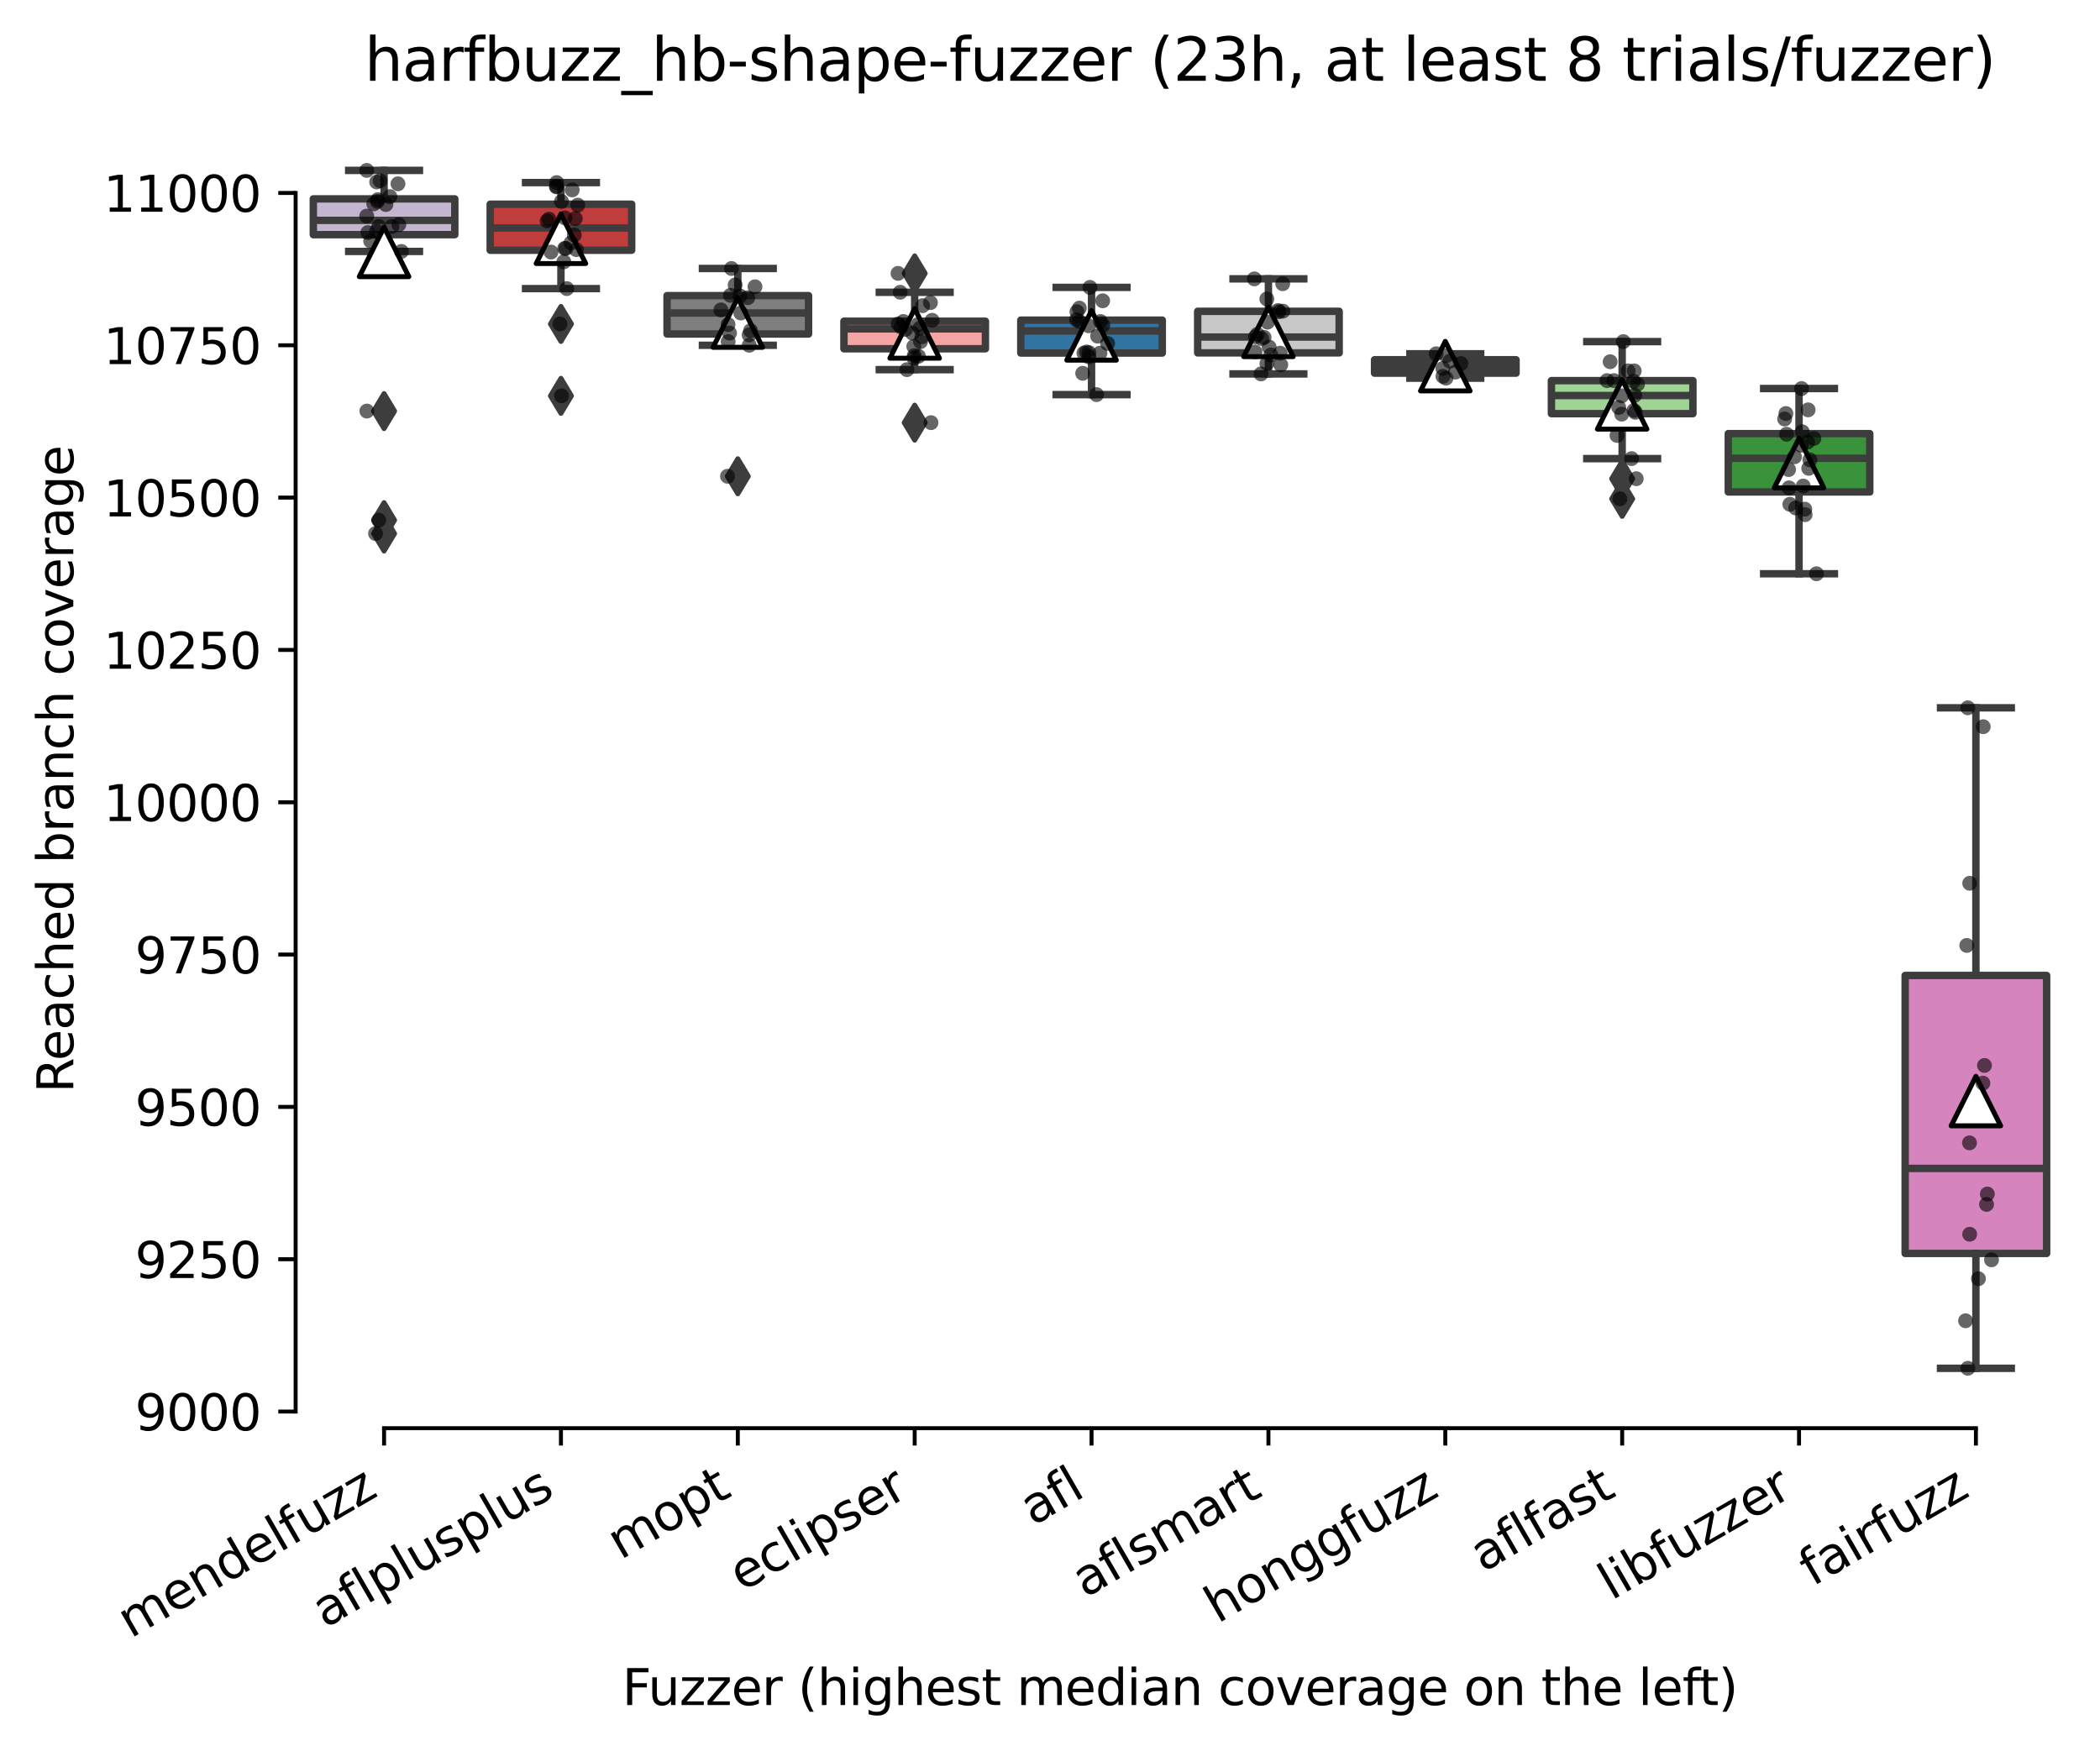 <?xml version="1.0" encoding="utf-8" standalone="no"?>
<!DOCTYPE svg PUBLIC "-//W3C//DTD SVG 1.1//EN"
  "http://www.w3.org/Graphics/SVG/1.1/DTD/svg11.dtd">
<svg xmlns:xlink="http://www.w3.org/1999/xlink" width="424.011pt" height="353.623pt" viewBox="0 0 424.011 353.623" xmlns="http://www.w3.org/2000/svg" version="1.1">
 <defs>
  <style type="text/css">*{stroke-linejoin: round; stroke-linecap: butt}</style>
 </defs>
 <g id="figure_1">
  <g id="patch_1">
   <path d="M 0 353.623 
L 424.011 353.623 
L 424.011 0 
L 0 0 
z
" style="fill: #ffffff"/>
  </g>
  <g id="axes_1">
   <g id="patch_2">
    <path d="M 59.691 288.43 
L 416.811 288.43 
L 416.811 22.318 
L 59.691 22.318 
z
" style="fill: #ffffff"/>
   </g>
   <g id="patch_3">
    <path d="M 63.262 47.396 
L 91.831 47.396 
L 91.831 40.167 
L 63.262 40.167 
L 63.262 47.396 
z
" clip-path="url(#pfc4079ad6a)" style="fill: #c4b5d0; stroke: #3d3d3d; stroke-width: 1.5; stroke-linejoin: miter"/>
   </g>
   <g id="patch_4">
    <path d="M 98.974 50.534 
L 127.543 50.534 
L 127.543 41.244 
L 98.974 41.244 
L 98.974 50.534 
z
" clip-path="url(#pfc4079ad6a)" style="fill: #c03d3e; stroke: #3d3d3d; stroke-width: 1.5; stroke-linejoin: miter"/>
   </g>
   <g id="patch_5">
    <path d="M 134.686 67.454 
L 163.255 67.454 
L 163.255 59.701 
L 134.686 59.701 
L 134.686 67.454 
z
" clip-path="url(#pfc4079ad6a)" style="fill: #7f7f7f; stroke: #3d3d3d; stroke-width: 1.5; stroke-linejoin: miter"/>
   </g>
   <g id="patch_6">
    <path d="M 170.398 70.438 
L 198.967 70.438 
L 198.967 64.869 
L 170.398 64.869 
L 170.398 70.438 
z
" clip-path="url(#pfc4079ad6a)" style="fill: #f2a5a3; stroke: #3d3d3d; stroke-width: 1.5; stroke-linejoin: miter"/>
   </g>
   <g id="patch_7">
    <path d="M 206.11 71.299 
L 234.679 71.299 
L 234.679 64.654 
L 206.11 64.654 
L 206.11 71.299 
z
" clip-path="url(#pfc4079ad6a)" style="fill: #3274a1; stroke: #3d3d3d; stroke-width: 1.5; stroke-linejoin: miter"/>
   </g>
   <g id="patch_8">
    <path d="M 241.822 71.268 
L 270.391 71.268 
L 270.391 62.87 
L 241.822 62.87 
L 241.822 71.268 
z
" clip-path="url(#pfc4079ad6a)" style="fill: #c7c7c7; stroke: #3d3d3d; stroke-width: 1.5; stroke-linejoin: miter"/>
   </g>
   <g id="patch_9">
    <path d="M 277.534 75.36 
L 306.103 75.36 
L 306.103 72.652 
L 277.534 72.652 
L 277.534 75.36 
z
" clip-path="url(#pfc4079ad6a)" style="fill: #d1d197; stroke: #3d3d3d; stroke-width: 1.5; stroke-linejoin: miter"/>
   </g>
   <g id="patch_10">
    <path d="M 313.246 83.543 
L 341.815 83.543 
L 341.815 76.867 
L 313.246 76.867 
L 313.246 83.543 
z
" clip-path="url(#pfc4079ad6a)" style="fill: #9fd495; stroke: #3d3d3d; stroke-width: 1.5; stroke-linejoin: miter"/>
   </g>
   <g id="patch_11">
    <path d="M 348.958 99.355 
L 377.527 99.355 
L 377.527 87.573 
L 348.958 87.573 
L 348.958 99.355 
z
" clip-path="url(#pfc4079ad6a)" style="fill: #3a923a; stroke: #3d3d3d; stroke-width: 1.5; stroke-linejoin: miter"/>
   </g>
   <g id="patch_12">
    <path d="M 384.67 253.139 
L 413.239 253.139 
L 413.239 196.996 
L 384.67 196.996 
L 384.67 253.139 
z
" clip-path="url(#pfc4079ad6a)" style="fill: #d684bd; stroke: #3d3d3d; stroke-width: 1.5; stroke-linejoin: miter"/>
   </g>
   <g id="matplotlib.axis_1">
    <g id="xtick_1">
     <g id="line2d_1">
      <defs>
       <path id="mda63e53049" d="M 0 0 
L 0 3.5 
" style="stroke: #000000; stroke-width: 0.8"/>
      </defs>
      <g>
       <use xlink:href="#mda63e53049" x="77.547" y="288.43" style="stroke: #000000; stroke-width: 0.8"/>
      </g>
     </g>
     <g id="text_1">
      <!-- mendelfuzz -->
      <g transform="translate(26.394 330.943) rotate(-30) scale(0.1 -0.1)">
       <defs>
        <path id="DejaVuSans-6d" d="M 3328 2828 
Q 3544 3216 3844 3400 
Q 4144 3584 4550 3584 
Q 5097 3584 5394 3201 
Q 5691 2819 5691 2113 
L 5691 0 
L 5113 0 
L 5113 2094 
Q 5113 2597 4934 2840 
Q 4756 3084 4391 3084 
Q 3944 3084 3684 2787 
Q 3425 2491 3425 1978 
L 3425 0 
L 2847 0 
L 2847 2094 
Q 2847 2600 2669 2842 
Q 2491 3084 2119 3084 
Q 1678 3084 1418 2786 
Q 1159 2488 1159 1978 
L 1159 0 
L 581 0 
L 581 3500 
L 1159 3500 
L 1159 2956 
Q 1356 3278 1631 3431 
Q 1906 3584 2284 3584 
Q 2666 3584 2933 3390 
Q 3200 3197 3328 2828 
z
" transform="scale(0.016)"/>
        <path id="DejaVuSans-65" d="M 3597 1894 
L 3597 1613 
L 953 1613 
Q 991 1019 1311 708 
Q 1631 397 2203 397 
Q 2534 397 2845 478 
Q 3156 559 3463 722 
L 3463 178 
Q 3153 47 2828 -22 
Q 2503 -91 2169 -91 
Q 1331 -91 842 396 
Q 353 884 353 1716 
Q 353 2575 817 3079 
Q 1281 3584 2069 3584 
Q 2775 3584 3186 3129 
Q 3597 2675 3597 1894 
z
M 3022 2063 
Q 3016 2534 2758 2815 
Q 2500 3097 2075 3097 
Q 1594 3097 1305 2825 
Q 1016 2553 972 2059 
L 3022 2063 
z
" transform="scale(0.016)"/>
        <path id="DejaVuSans-6e" d="M 3513 2113 
L 3513 0 
L 2938 0 
L 2938 2094 
Q 2938 2591 2744 2837 
Q 2550 3084 2163 3084 
Q 1697 3084 1428 2787 
Q 1159 2491 1159 1978 
L 1159 0 
L 581 0 
L 581 3500 
L 1159 3500 
L 1159 2956 
Q 1366 3272 1645 3428 
Q 1925 3584 2291 3584 
Q 2894 3584 3203 3211 
Q 3513 2838 3513 2113 
z
" transform="scale(0.016)"/>
        <path id="DejaVuSans-64" d="M 2906 2969 
L 2906 4863 
L 3481 4863 
L 3481 0 
L 2906 0 
L 2906 525 
Q 2725 213 2448 61 
Q 2172 -91 1784 -91 
Q 1150 -91 751 415 
Q 353 922 353 1747 
Q 353 2572 751 3078 
Q 1150 3584 1784 3584 
Q 2172 3584 2448 3432 
Q 2725 3281 2906 2969 
z
M 947 1747 
Q 947 1113 1208 752 
Q 1469 391 1925 391 
Q 2381 391 2643 752 
Q 2906 1113 2906 1747 
Q 2906 2381 2643 2742 
Q 2381 3103 1925 3103 
Q 1469 3103 1208 2742 
Q 947 2381 947 1747 
z
" transform="scale(0.016)"/>
        <path id="DejaVuSans-6c" d="M 603 4863 
L 1178 4863 
L 1178 0 
L 603 0 
L 603 4863 
z
" transform="scale(0.016)"/>
        <path id="DejaVuSans-66" d="M 2375 4863 
L 2375 4384 
L 1825 4384 
Q 1516 4384 1395 4259 
Q 1275 4134 1275 3809 
L 1275 3500 
L 2222 3500 
L 2222 3053 
L 1275 3053 
L 1275 0 
L 697 0 
L 697 3053 
L 147 3053 
L 147 3500 
L 697 3500 
L 697 3744 
Q 697 4328 969 4595 
Q 1241 4863 1831 4863 
L 2375 4863 
z
" transform="scale(0.016)"/>
        <path id="DejaVuSans-75" d="M 544 1381 
L 544 3500 
L 1119 3500 
L 1119 1403 
Q 1119 906 1312 657 
Q 1506 409 1894 409 
Q 2359 409 2629 706 
Q 2900 1003 2900 1516 
L 2900 3500 
L 3475 3500 
L 3475 0 
L 2900 0 
L 2900 538 
Q 2691 219 2414 64 
Q 2138 -91 1772 -91 
Q 1169 -91 856 284 
Q 544 659 544 1381 
z
M 1991 3584 
L 1991 3584 
z
" transform="scale(0.016)"/>
        <path id="DejaVuSans-7a" d="M 353 3500 
L 3084 3500 
L 3084 2975 
L 922 459 
L 3084 459 
L 3084 0 
L 275 0 
L 275 525 
L 2438 3041 
L 353 3041 
L 353 3500 
z
" transform="scale(0.016)"/>
       </defs>
       <use xlink:href="#DejaVuSans-6d"/>
       <use xlink:href="#DejaVuSans-65" x="97.412"/>
       <use xlink:href="#DejaVuSans-6e" x="158.936"/>
       <use xlink:href="#DejaVuSans-64" x="222.314"/>
       <use xlink:href="#DejaVuSans-65" x="285.791"/>
       <use xlink:href="#DejaVuSans-6c" x="347.314"/>
       <use xlink:href="#DejaVuSans-66" x="375.098"/>
       <use xlink:href="#DejaVuSans-75" x="410.303"/>
       <use xlink:href="#DejaVuSans-7a" x="473.682"/>
       <use xlink:href="#DejaVuSans-7a" x="526.172"/>
      </g>
     </g>
    </g>
    <g id="xtick_2">
     <g id="line2d_2">
      <g>
       <use xlink:href="#mda63e53049" x="113.259" y="288.43" style="stroke: #000000; stroke-width: 0.8"/>
      </g>
     </g>
     <g id="text_2">
      <!-- aflplusplus -->
      <g transform="translate(65.65 328.897) rotate(-30) scale(0.1 -0.1)">
       <defs>
        <path id="DejaVuSans-61" d="M 2194 1759 
Q 1497 1759 1228 1600 
Q 959 1441 959 1056 
Q 959 750 1161 570 
Q 1363 391 1709 391 
Q 2188 391 2477 730 
Q 2766 1069 2766 1631 
L 2766 1759 
L 2194 1759 
z
M 3341 1997 
L 3341 0 
L 2766 0 
L 2766 531 
Q 2569 213 2275 61 
Q 1981 -91 1556 -91 
Q 1019 -91 701 211 
Q 384 513 384 1019 
Q 384 1609 779 1909 
Q 1175 2209 1959 2209 
L 2766 2209 
L 2766 2266 
Q 2766 2663 2505 2880 
Q 2244 3097 1772 3097 
Q 1472 3097 1187 3025 
Q 903 2953 641 2809 
L 641 3341 
Q 956 3463 1253 3523 
Q 1550 3584 1831 3584 
Q 2591 3584 2966 3190 
Q 3341 2797 3341 1997 
z
" transform="scale(0.016)"/>
        <path id="DejaVuSans-70" d="M 1159 525 
L 1159 -1331 
L 581 -1331 
L 581 3500 
L 1159 3500 
L 1159 2969 
Q 1341 3281 1617 3432 
Q 1894 3584 2278 3584 
Q 2916 3584 3314 3078 
Q 3713 2572 3713 1747 
Q 3713 922 3314 415 
Q 2916 -91 2278 -91 
Q 1894 -91 1617 61 
Q 1341 213 1159 525 
z
M 3116 1747 
Q 3116 2381 2855 2742 
Q 2594 3103 2138 3103 
Q 1681 3103 1420 2742 
Q 1159 2381 1159 1747 
Q 1159 1113 1420 752 
Q 1681 391 2138 391 
Q 2594 391 2855 752 
Q 3116 1113 3116 1747 
z
" transform="scale(0.016)"/>
        <path id="DejaVuSans-73" d="M 2834 3397 
L 2834 2853 
Q 2591 2978 2328 3040 
Q 2066 3103 1784 3103 
Q 1356 3103 1142 2972 
Q 928 2841 928 2578 
Q 928 2378 1081 2264 
Q 1234 2150 1697 2047 
L 1894 2003 
Q 2506 1872 2764 1633 
Q 3022 1394 3022 966 
Q 3022 478 2636 193 
Q 2250 -91 1575 -91 
Q 1294 -91 989 -36 
Q 684 19 347 128 
L 347 722 
Q 666 556 975 473 
Q 1284 391 1588 391 
Q 1994 391 2212 530 
Q 2431 669 2431 922 
Q 2431 1156 2273 1281 
Q 2116 1406 1581 1522 
L 1381 1569 
Q 847 1681 609 1914 
Q 372 2147 372 2553 
Q 372 3047 722 3315 
Q 1072 3584 1716 3584 
Q 2034 3584 2315 3537 
Q 2597 3491 2834 3397 
z
" transform="scale(0.016)"/>
       </defs>
       <use xlink:href="#DejaVuSans-61"/>
       <use xlink:href="#DejaVuSans-66" x="61.279"/>
       <use xlink:href="#DejaVuSans-6c" x="96.484"/>
       <use xlink:href="#DejaVuSans-70" x="124.268"/>
       <use xlink:href="#DejaVuSans-6c" x="187.744"/>
       <use xlink:href="#DejaVuSans-75" x="215.527"/>
       <use xlink:href="#DejaVuSans-73" x="278.906"/>
       <use xlink:href="#DejaVuSans-70" x="331.006"/>
       <use xlink:href="#DejaVuSans-6c" x="394.482"/>
       <use xlink:href="#DejaVuSans-75" x="422.266"/>
       <use xlink:href="#DejaVuSans-73" x="485.645"/>
      </g>
     </g>
    </g>
    <g id="xtick_3">
     <g id="line2d_3">
      <g>
       <use xlink:href="#mda63e53049" x="148.971" y="288.43" style="stroke: #000000; stroke-width: 0.8"/>
      </g>
     </g>
     <g id="text_3">
      <!-- mopt -->
      <g transform="translate(125.303 315.075) rotate(-30) scale(0.1 -0.1)">
       <defs>
        <path id="DejaVuSans-6f" d="M 1959 3097 
Q 1497 3097 1228 2736 
Q 959 2375 959 1747 
Q 959 1119 1226 758 
Q 1494 397 1959 397 
Q 2419 397 2687 759 
Q 2956 1122 2956 1747 
Q 2956 2369 2687 2733 
Q 2419 3097 1959 3097 
z
M 1959 3584 
Q 2709 3584 3137 3096 
Q 3566 2609 3566 1747 
Q 3566 888 3137 398 
Q 2709 -91 1959 -91 
Q 1206 -91 779 398 
Q 353 888 353 1747 
Q 353 2609 779 3096 
Q 1206 3584 1959 3584 
z
" transform="scale(0.016)"/>
        <path id="DejaVuSans-74" d="M 1172 4494 
L 1172 3500 
L 2356 3500 
L 2356 3053 
L 1172 3053 
L 1172 1153 
Q 1172 725 1289 603 
Q 1406 481 1766 481 
L 2356 481 
L 2356 0 
L 1766 0 
Q 1100 0 847 248 
Q 594 497 594 1153 
L 594 3053 
L 172 3053 
L 172 3500 
L 594 3500 
L 594 4494 
L 1172 4494 
z
" transform="scale(0.016)"/>
       </defs>
       <use xlink:href="#DejaVuSans-6d"/>
       <use xlink:href="#DejaVuSans-6f" x="97.412"/>
       <use xlink:href="#DejaVuSans-70" x="158.594"/>
       <use xlink:href="#DejaVuSans-74" x="222.07"/>
      </g>
     </g>
    </g>
    <g id="xtick_4">
     <g id="line2d_4">
      <g>
       <use xlink:href="#mda63e53049" x="184.683" y="288.43" style="stroke: #000000; stroke-width: 0.8"/>
      </g>
     </g>
     <g id="text_4">
      <!-- eclipser -->
      <g transform="translate(149.842 321.525) rotate(-30) scale(0.1 -0.1)">
       <defs>
        <path id="DejaVuSans-63" d="M 3122 3366 
L 3122 2828 
Q 2878 2963 2633 3030 
Q 2388 3097 2138 3097 
Q 1578 3097 1268 2742 
Q 959 2388 959 1747 
Q 959 1106 1268 751 
Q 1578 397 2138 397 
Q 2388 397 2633 464 
Q 2878 531 3122 666 
L 3122 134 
Q 2881 22 2623 -34 
Q 2366 -91 2075 -91 
Q 1284 -91 818 406 
Q 353 903 353 1747 
Q 353 2603 823 3093 
Q 1294 3584 2113 3584 
Q 2378 3584 2631 3529 
Q 2884 3475 3122 3366 
z
" transform="scale(0.016)"/>
        <path id="DejaVuSans-69" d="M 603 3500 
L 1178 3500 
L 1178 0 
L 603 0 
L 603 3500 
z
M 603 4863 
L 1178 4863 
L 1178 4134 
L 603 4134 
L 603 4863 
z
" transform="scale(0.016)"/>
        <path id="DejaVuSans-72" d="M 2631 2963 
Q 2534 3019 2420 3045 
Q 2306 3072 2169 3072 
Q 1681 3072 1420 2755 
Q 1159 2438 1159 1844 
L 1159 0 
L 581 0 
L 581 3500 
L 1159 3500 
L 1159 2956 
Q 1341 3275 1631 3429 
Q 1922 3584 2338 3584 
Q 2397 3584 2469 3576 
Q 2541 3569 2628 3553 
L 2631 2963 
z
" transform="scale(0.016)"/>
       </defs>
       <use xlink:href="#DejaVuSans-65"/>
       <use xlink:href="#DejaVuSans-63" x="61.523"/>
       <use xlink:href="#DejaVuSans-6c" x="116.504"/>
       <use xlink:href="#DejaVuSans-69" x="144.287"/>
       <use xlink:href="#DejaVuSans-70" x="172.07"/>
       <use xlink:href="#DejaVuSans-73" x="235.547"/>
       <use xlink:href="#DejaVuSans-65" x="287.646"/>
       <use xlink:href="#DejaVuSans-72" x="349.17"/>
      </g>
     </g>
    </g>
    <g id="xtick_5">
     <g id="line2d_5">
      <g>
       <use xlink:href="#mda63e53049" x="220.395" y="288.43" style="stroke: #000000; stroke-width: 0.8"/>
      </g>
     </g>
     <g id="text_5">
      <!-- afl -->
      <g transform="translate(208.593 308.224) rotate(-30) scale(0.1 -0.1)">
       <use xlink:href="#DejaVuSans-61"/>
       <use xlink:href="#DejaVuSans-66" x="61.279"/>
       <use xlink:href="#DejaVuSans-6c" x="96.484"/>
      </g>
     </g>
    </g>
    <g id="xtick_6">
     <g id="line2d_6">
      <g>
       <use xlink:href="#mda63e53049" x="256.107" y="288.43" style="stroke: #000000; stroke-width: 0.8"/>
      </g>
     </g>
     <g id="text_6">
      <!-- aflsmart -->
      <g transform="translate(219.096 322.779) rotate(-30) scale(0.1 -0.1)">
       <use xlink:href="#DejaVuSans-61"/>
       <use xlink:href="#DejaVuSans-66" x="61.279"/>
       <use xlink:href="#DejaVuSans-6c" x="96.484"/>
       <use xlink:href="#DejaVuSans-73" x="124.268"/>
       <use xlink:href="#DejaVuSans-6d" x="176.367"/>
       <use xlink:href="#DejaVuSans-61" x="273.779"/>
       <use xlink:href="#DejaVuSans-72" x="335.059"/>
       <use xlink:href="#DejaVuSans-74" x="376.172"/>
      </g>
     </g>
    </g>
    <g id="xtick_7">
     <g id="line2d_7">
      <g>
       <use xlink:href="#mda63e53049" x="291.819" y="288.43" style="stroke: #000000; stroke-width: 0.8"/>
      </g>
     </g>
     <g id="text_7">
      <!-- honggfuzz -->
      <g transform="translate(245.879 327.933) rotate(-30) scale(0.1 -0.1)">
       <defs>
        <path id="DejaVuSans-68" d="M 3513 2113 
L 3513 0 
L 2938 0 
L 2938 2094 
Q 2938 2591 2744 2837 
Q 2550 3084 2163 3084 
Q 1697 3084 1428 2787 
Q 1159 2491 1159 1978 
L 1159 0 
L 581 0 
L 581 4863 
L 1159 4863 
L 1159 2956 
Q 1366 3272 1645 3428 
Q 1925 3584 2291 3584 
Q 2894 3584 3203 3211 
Q 3513 2838 3513 2113 
z
" transform="scale(0.016)"/>
        <path id="DejaVuSans-67" d="M 2906 1791 
Q 2906 2416 2648 2759 
Q 2391 3103 1925 3103 
Q 1463 3103 1205 2759 
Q 947 2416 947 1791 
Q 947 1169 1205 825 
Q 1463 481 1925 481 
Q 2391 481 2648 825 
Q 2906 1169 2906 1791 
z
M 3481 434 
Q 3481 -459 3084 -895 
Q 2688 -1331 1869 -1331 
Q 1566 -1331 1297 -1286 
Q 1028 -1241 775 -1147 
L 775 -588 
Q 1028 -725 1275 -790 
Q 1522 -856 1778 -856 
Q 2344 -856 2625 -561 
Q 2906 -266 2906 331 
L 2906 616 
Q 2728 306 2450 153 
Q 2172 0 1784 0 
Q 1141 0 747 490 
Q 353 981 353 1791 
Q 353 2603 747 3093 
Q 1141 3584 1784 3584 
Q 2172 3584 2450 3431 
Q 2728 3278 2906 2969 
L 2906 3500 
L 3481 3500 
L 3481 434 
z
" transform="scale(0.016)"/>
       </defs>
       <use xlink:href="#DejaVuSans-68"/>
       <use xlink:href="#DejaVuSans-6f" x="63.379"/>
       <use xlink:href="#DejaVuSans-6e" x="124.561"/>
       <use xlink:href="#DejaVuSans-67" x="187.939"/>
       <use xlink:href="#DejaVuSans-67" x="251.416"/>
       <use xlink:href="#DejaVuSans-66" x="314.893"/>
       <use xlink:href="#DejaVuSans-75" x="350.098"/>
       <use xlink:href="#DejaVuSans-7a" x="413.477"/>
       <use xlink:href="#DejaVuSans-7a" x="465.967"/>
      </g>
     </g>
    </g>
    <g id="xtick_8">
     <g id="line2d_8">
      <g>
       <use xlink:href="#mda63e53049" x="327.531" y="288.43" style="stroke: #000000; stroke-width: 0.8"/>
      </g>
     </g>
     <g id="text_8">
      <!-- aflfast -->
      <g transform="translate(299.467 317.613) rotate(-30) scale(0.1 -0.1)">
       <use xlink:href="#DejaVuSans-61"/>
       <use xlink:href="#DejaVuSans-66" x="61.279"/>
       <use xlink:href="#DejaVuSans-6c" x="96.484"/>
       <use xlink:href="#DejaVuSans-66" x="124.268"/>
       <use xlink:href="#DejaVuSans-61" x="159.473"/>
       <use xlink:href="#DejaVuSans-73" x="220.752"/>
       <use xlink:href="#DejaVuSans-74" x="272.852"/>
      </g>
     </g>
    </g>
    <g id="xtick_9">
     <g id="line2d_9">
      <g>
       <use xlink:href="#mda63e53049" x="363.243" y="288.43" style="stroke: #000000; stroke-width: 0.8"/>
      </g>
     </g>
     <g id="text_9">
      <!-- libfuzzer -->
      <g transform="translate(325.376 323.272) rotate(-30) scale(0.1 -0.1)">
       <defs>
        <path id="DejaVuSans-62" d="M 3116 1747 
Q 3116 2381 2855 2742 
Q 2594 3103 2138 3103 
Q 1681 3103 1420 2742 
Q 1159 2381 1159 1747 
Q 1159 1113 1420 752 
Q 1681 391 2138 391 
Q 2594 391 2855 752 
Q 3116 1113 3116 1747 
z
M 1159 2969 
Q 1341 3281 1617 3432 
Q 1894 3584 2278 3584 
Q 2916 3584 3314 3078 
Q 3713 2572 3713 1747 
Q 3713 922 3314 415 
Q 2916 -91 2278 -91 
Q 1894 -91 1617 61 
Q 1341 213 1159 525 
L 1159 0 
L 581 0 
L 581 4863 
L 1159 4863 
L 1159 2969 
z
" transform="scale(0.016)"/>
       </defs>
       <use xlink:href="#DejaVuSans-6c"/>
       <use xlink:href="#DejaVuSans-69" x="27.783"/>
       <use xlink:href="#DejaVuSans-62" x="55.566"/>
       <use xlink:href="#DejaVuSans-66" x="119.043"/>
       <use xlink:href="#DejaVuSans-75" x="154.248"/>
       <use xlink:href="#DejaVuSans-7a" x="217.627"/>
       <use xlink:href="#DejaVuSans-7a" x="270.117"/>
       <use xlink:href="#DejaVuSans-65" x="322.607"/>
       <use xlink:href="#DejaVuSans-72" x="384.131"/>
      </g>
     </g>
    </g>
    <g id="xtick_10">
     <g id="line2d_10">
      <g>
       <use xlink:href="#mda63e53049" x="398.955" y="288.43" style="stroke: #000000; stroke-width: 0.8"/>
      </g>
     </g>
     <g id="text_10">
      <!-- fairfuzz -->
      <g transform="translate(365.965 320.457) rotate(-30) scale(0.1 -0.1)">
       <use xlink:href="#DejaVuSans-66"/>
       <use xlink:href="#DejaVuSans-61" x="35.205"/>
       <use xlink:href="#DejaVuSans-69" x="96.484"/>
       <use xlink:href="#DejaVuSans-72" x="124.268"/>
       <use xlink:href="#DejaVuSans-66" x="165.381"/>
       <use xlink:href="#DejaVuSans-75" x="200.586"/>
       <use xlink:href="#DejaVuSans-7a" x="263.965"/>
       <use xlink:href="#DejaVuSans-7a" x="316.455"/>
      </g>
     </g>
    </g>
    <g id="text_11">
     <!-- Fuzzer (highest median coverage on the left) -->
     <g transform="translate(125.633 344.343) scale(0.1 -0.1)">
      <defs>
       <path id="DejaVuSans-46" d="M 628 4666 
L 3309 4666 
L 3309 4134 
L 1259 4134 
L 1259 2759 
L 3109 2759 
L 3109 2228 
L 1259 2228 
L 1259 0 
L 628 0 
L 628 4666 
z
" transform="scale(0.016)"/>
       <path id="DejaVuSans-20" transform="scale(0.016)"/>
       <path id="DejaVuSans-28" d="M 1984 4856 
Q 1566 4138 1362 3434 
Q 1159 2731 1159 2009 
Q 1159 1288 1364 580 
Q 1569 -128 1984 -844 
L 1484 -844 
Q 1016 -109 783 600 
Q 550 1309 550 2009 
Q 550 2706 781 3412 
Q 1013 4119 1484 4856 
L 1984 4856 
z
" transform="scale(0.016)"/>
       <path id="DejaVuSans-76" d="M 191 3500 
L 800 3500 
L 1894 563 
L 2988 3500 
L 3597 3500 
L 2284 0 
L 1503 0 
L 191 3500 
z
" transform="scale(0.016)"/>
       <path id="DejaVuSans-29" d="M 513 4856 
L 1013 4856 
Q 1481 4119 1714 3412 
Q 1947 2706 1947 2009 
Q 1947 1309 1714 600 
Q 1481 -109 1013 -844 
L 513 -844 
Q 928 -128 1133 580 
Q 1338 1288 1338 2009 
Q 1338 2731 1133 3434 
Q 928 4138 513 4856 
z
" transform="scale(0.016)"/>
      </defs>
      <use xlink:href="#DejaVuSans-46"/>
      <use xlink:href="#DejaVuSans-75" x="52.02"/>
      <use xlink:href="#DejaVuSans-7a" x="115.398"/>
      <use xlink:href="#DejaVuSans-7a" x="167.889"/>
      <use xlink:href="#DejaVuSans-65" x="220.379"/>
      <use xlink:href="#DejaVuSans-72" x="281.902"/>
      <use xlink:href="#DejaVuSans-20" x="323.016"/>
      <use xlink:href="#DejaVuSans-28" x="354.803"/>
      <use xlink:href="#DejaVuSans-68" x="393.816"/>
      <use xlink:href="#DejaVuSans-69" x="457.195"/>
      <use xlink:href="#DejaVuSans-67" x="484.979"/>
      <use xlink:href="#DejaVuSans-68" x="548.455"/>
      <use xlink:href="#DejaVuSans-65" x="611.834"/>
      <use xlink:href="#DejaVuSans-73" x="673.357"/>
      <use xlink:href="#DejaVuSans-74" x="725.457"/>
      <use xlink:href="#DejaVuSans-20" x="764.666"/>
      <use xlink:href="#DejaVuSans-6d" x="796.453"/>
      <use xlink:href="#DejaVuSans-65" x="893.865"/>
      <use xlink:href="#DejaVuSans-64" x="955.389"/>
      <use xlink:href="#DejaVuSans-69" x="1018.865"/>
      <use xlink:href="#DejaVuSans-61" x="1046.648"/>
      <use xlink:href="#DejaVuSans-6e" x="1107.928"/>
      <use xlink:href="#DejaVuSans-20" x="1171.307"/>
      <use xlink:href="#DejaVuSans-63" x="1203.094"/>
      <use xlink:href="#DejaVuSans-6f" x="1258.074"/>
      <use xlink:href="#DejaVuSans-76" x="1319.256"/>
      <use xlink:href="#DejaVuSans-65" x="1378.436"/>
      <use xlink:href="#DejaVuSans-72" x="1439.959"/>
      <use xlink:href="#DejaVuSans-61" x="1481.072"/>
      <use xlink:href="#DejaVuSans-67" x="1542.352"/>
      <use xlink:href="#DejaVuSans-65" x="1605.828"/>
      <use xlink:href="#DejaVuSans-20" x="1667.352"/>
      <use xlink:href="#DejaVuSans-6f" x="1699.139"/>
      <use xlink:href="#DejaVuSans-6e" x="1760.32"/>
      <use xlink:href="#DejaVuSans-20" x="1823.699"/>
      <use xlink:href="#DejaVuSans-74" x="1855.486"/>
      <use xlink:href="#DejaVuSans-68" x="1894.695"/>
      <use xlink:href="#DejaVuSans-65" x="1958.074"/>
      <use xlink:href="#DejaVuSans-20" x="2019.598"/>
      <use xlink:href="#DejaVuSans-6c" x="2051.385"/>
      <use xlink:href="#DejaVuSans-65" x="2079.168"/>
      <use xlink:href="#DejaVuSans-66" x="2140.691"/>
      <use xlink:href="#DejaVuSans-74" x="2174.146"/>
      <use xlink:href="#DejaVuSans-29" x="2213.355"/>
     </g>
    </g>
   </g>
   <g id="matplotlib.axis_2">
    <g id="ytick_1">
     <g id="line2d_11">
      <defs>
       <path id="m760980a15f" d="M 0 0 
L -3.5 0 
" style="stroke: #000000; stroke-width: 0.8"/>
      </defs>
      <g>
       <use xlink:href="#m760980a15f" x="59.691" y="285.071" style="stroke: #000000; stroke-width: 0.8"/>
      </g>
     </g>
     <g id="text_12">
      <!-- 9000 -->
      <g transform="translate(27.241 288.87) scale(0.1 -0.1)">
       <defs>
        <path id="DejaVuSans-39" d="M 703 97 
L 703 672 
Q 941 559 1184 500 
Q 1428 441 1663 441 
Q 2288 441 2617 861 
Q 2947 1281 2994 2138 
Q 2813 1869 2534 1725 
Q 2256 1581 1919 1581 
Q 1219 1581 811 2004 
Q 403 2428 403 3163 
Q 403 3881 828 4315 
Q 1253 4750 1959 4750 
Q 2769 4750 3195 4129 
Q 3622 3509 3622 2328 
Q 3622 1225 3098 567 
Q 2575 -91 1691 -91 
Q 1453 -91 1209 -44 
Q 966 3 703 97 
z
M 1959 2075 
Q 2384 2075 2632 2365 
Q 2881 2656 2881 3163 
Q 2881 3666 2632 3958 
Q 2384 4250 1959 4250 
Q 1534 4250 1286 3958 
Q 1038 3666 1038 3163 
Q 1038 2656 1286 2365 
Q 1534 2075 1959 2075 
z
" transform="scale(0.016)"/>
        <path id="DejaVuSans-30" d="M 2034 4250 
Q 1547 4250 1301 3770 
Q 1056 3291 1056 2328 
Q 1056 1369 1301 889 
Q 1547 409 2034 409 
Q 2525 409 2770 889 
Q 3016 1369 3016 2328 
Q 3016 3291 2770 3770 
Q 2525 4250 2034 4250 
z
M 2034 4750 
Q 2819 4750 3233 4129 
Q 3647 3509 3647 2328 
Q 3647 1150 3233 529 
Q 2819 -91 2034 -91 
Q 1250 -91 836 529 
Q 422 1150 422 2328 
Q 422 3509 836 4129 
Q 1250 4750 2034 4750 
z
" transform="scale(0.016)"/>
       </defs>
       <use xlink:href="#DejaVuSans-39"/>
       <use xlink:href="#DejaVuSans-30" x="63.623"/>
       <use xlink:href="#DejaVuSans-30" x="127.246"/>
       <use xlink:href="#DejaVuSans-30" x="190.869"/>
      </g>
     </g>
    </g>
    <g id="ytick_2">
     <g id="line2d_12">
      <g>
       <use xlink:href="#m760980a15f" x="59.691" y="254.308" style="stroke: #000000; stroke-width: 0.8"/>
      </g>
     </g>
     <g id="text_13">
      <!-- 9250 -->
      <g transform="translate(27.241 258.107) scale(0.1 -0.1)">
       <defs>
        <path id="DejaVuSans-32" d="M 1228 531 
L 3431 531 
L 3431 0 
L 469 0 
L 469 531 
Q 828 903 1448 1529 
Q 2069 2156 2228 2338 
Q 2531 2678 2651 2914 
Q 2772 3150 2772 3378 
Q 2772 3750 2511 3984 
Q 2250 4219 1831 4219 
Q 1534 4219 1204 4116 
Q 875 4013 500 3803 
L 500 4441 
Q 881 4594 1212 4672 
Q 1544 4750 1819 4750 
Q 2544 4750 2975 4387 
Q 3406 4025 3406 3419 
Q 3406 3131 3298 2873 
Q 3191 2616 2906 2266 
Q 2828 2175 2409 1742 
Q 1991 1309 1228 531 
z
" transform="scale(0.016)"/>
        <path id="DejaVuSans-35" d="M 691 4666 
L 3169 4666 
L 3169 4134 
L 1269 4134 
L 1269 2991 
Q 1406 3038 1543 3061 
Q 1681 3084 1819 3084 
Q 2600 3084 3056 2656 
Q 3513 2228 3513 1497 
Q 3513 744 3044 326 
Q 2575 -91 1722 -91 
Q 1428 -91 1123 -41 
Q 819 9 494 109 
L 494 744 
Q 775 591 1075 516 
Q 1375 441 1709 441 
Q 2250 441 2565 725 
Q 2881 1009 2881 1497 
Q 2881 1984 2565 2268 
Q 2250 2553 1709 2553 
Q 1456 2553 1204 2497 
Q 953 2441 691 2322 
L 691 4666 
z
" transform="scale(0.016)"/>
       </defs>
       <use xlink:href="#DejaVuSans-39"/>
       <use xlink:href="#DejaVuSans-32" x="63.623"/>
       <use xlink:href="#DejaVuSans-35" x="127.246"/>
       <use xlink:href="#DejaVuSans-30" x="190.869"/>
      </g>
     </g>
    </g>
    <g id="ytick_3">
     <g id="line2d_13">
      <g>
       <use xlink:href="#m760980a15f" x="59.691" y="223.545" style="stroke: #000000; stroke-width: 0.8"/>
      </g>
     </g>
     <g id="text_14">
      <!-- 9500 -->
      <g transform="translate(27.241 227.344) scale(0.1 -0.1)">
       <use xlink:href="#DejaVuSans-39"/>
       <use xlink:href="#DejaVuSans-35" x="63.623"/>
       <use xlink:href="#DejaVuSans-30" x="127.246"/>
       <use xlink:href="#DejaVuSans-30" x="190.869"/>
      </g>
     </g>
    </g>
    <g id="ytick_4">
     <g id="line2d_14">
      <g>
       <use xlink:href="#m760980a15f" x="59.691" y="192.782" style="stroke: #000000; stroke-width: 0.8"/>
      </g>
     </g>
     <g id="text_15">
      <!-- 9750 -->
      <g transform="translate(27.241 196.581) scale(0.1 -0.1)">
       <defs>
        <path id="DejaVuSans-37" d="M 525 4666 
L 3525 4666 
L 3525 4397 
L 1831 0 
L 1172 0 
L 2766 4134 
L 525 4134 
L 525 4666 
z
" transform="scale(0.016)"/>
       </defs>
       <use xlink:href="#DejaVuSans-39"/>
       <use xlink:href="#DejaVuSans-37" x="63.623"/>
       <use xlink:href="#DejaVuSans-35" x="127.246"/>
       <use xlink:href="#DejaVuSans-30" x="190.869"/>
      </g>
     </g>
    </g>
    <g id="ytick_5">
     <g id="line2d_15">
      <g>
       <use xlink:href="#m760980a15f" x="59.691" y="162.019" style="stroke: #000000; stroke-width: 0.8"/>
      </g>
     </g>
     <g id="text_16">
      <!-- 10000 -->
      <g transform="translate(20.878 165.818) scale(0.1 -0.1)">
       <defs>
        <path id="DejaVuSans-31" d="M 794 531 
L 1825 531 
L 1825 4091 
L 703 3866 
L 703 4441 
L 1819 4666 
L 2450 4666 
L 2450 531 
L 3481 531 
L 3481 0 
L 794 0 
L 794 531 
z
" transform="scale(0.016)"/>
       </defs>
       <use xlink:href="#DejaVuSans-31"/>
       <use xlink:href="#DejaVuSans-30" x="63.623"/>
       <use xlink:href="#DejaVuSans-30" x="127.246"/>
       <use xlink:href="#DejaVuSans-30" x="190.869"/>
       <use xlink:href="#DejaVuSans-30" x="254.492"/>
      </g>
     </g>
    </g>
    <g id="ytick_6">
     <g id="line2d_16">
      <g>
       <use xlink:href="#m760980a15f" x="59.691" y="131.256" style="stroke: #000000; stroke-width: 0.8"/>
      </g>
     </g>
     <g id="text_17">
      <!-- 10250 -->
      <g transform="translate(20.878 135.055) scale(0.1 -0.1)">
       <use xlink:href="#DejaVuSans-31"/>
       <use xlink:href="#DejaVuSans-30" x="63.623"/>
       <use xlink:href="#DejaVuSans-32" x="127.246"/>
       <use xlink:href="#DejaVuSans-35" x="190.869"/>
       <use xlink:href="#DejaVuSans-30" x="254.492"/>
      </g>
     </g>
    </g>
    <g id="ytick_7">
     <g id="line2d_17">
      <g>
       <use xlink:href="#m760980a15f" x="59.691" y="100.493" style="stroke: #000000; stroke-width: 0.8"/>
      </g>
     </g>
     <g id="text_18">
      <!-- 10500 -->
      <g transform="translate(20.878 104.292) scale(0.1 -0.1)">
       <use xlink:href="#DejaVuSans-31"/>
       <use xlink:href="#DejaVuSans-30" x="63.623"/>
       <use xlink:href="#DejaVuSans-35" x="127.246"/>
       <use xlink:href="#DejaVuSans-30" x="190.869"/>
       <use xlink:href="#DejaVuSans-30" x="254.492"/>
      </g>
     </g>
    </g>
    <g id="ytick_8">
     <g id="line2d_18">
      <g>
       <use xlink:href="#m760980a15f" x="59.691" y="69.73" style="stroke: #000000; stroke-width: 0.8"/>
      </g>
     </g>
     <g id="text_19">
      <!-- 10750 -->
      <g transform="translate(20.878 73.529) scale(0.1 -0.1)">
       <use xlink:href="#DejaVuSans-31"/>
       <use xlink:href="#DejaVuSans-30" x="63.623"/>
       <use xlink:href="#DejaVuSans-37" x="127.246"/>
       <use xlink:href="#DejaVuSans-35" x="190.869"/>
       <use xlink:href="#DejaVuSans-30" x="254.492"/>
      </g>
     </g>
    </g>
    <g id="ytick_9">
     <g id="line2d_19">
      <g>
       <use xlink:href="#m760980a15f" x="59.691" y="38.967" style="stroke: #000000; stroke-width: 0.8"/>
      </g>
     </g>
     <g id="text_20">
      <!-- 11000 -->
      <g transform="translate(20.878 42.766) scale(0.1 -0.1)">
       <use xlink:href="#DejaVuSans-31"/>
       <use xlink:href="#DejaVuSans-31" x="63.623"/>
       <use xlink:href="#DejaVuSans-30" x="127.246"/>
       <use xlink:href="#DejaVuSans-30" x="190.869"/>
       <use xlink:href="#DejaVuSans-30" x="254.492"/>
      </g>
     </g>
    </g>
    <g id="text_21">
     <!-- Reached branch coverage -->
     <g transform="translate(14.798 220.706) rotate(-90) scale(0.1 -0.1)">
      <defs>
       <path id="DejaVuSans-52" d="M 2841 2188 
Q 3044 2119 3236 1894 
Q 3428 1669 3622 1275 
L 4263 0 
L 3584 0 
L 2988 1197 
Q 2756 1666 2539 1819 
Q 2322 1972 1947 1972 
L 1259 1972 
L 1259 0 
L 628 0 
L 628 4666 
L 2053 4666 
Q 2853 4666 3247 4331 
Q 3641 3997 3641 3322 
Q 3641 2881 3436 2590 
Q 3231 2300 2841 2188 
z
M 1259 4147 
L 1259 2491 
L 2053 2491 
Q 2509 2491 2742 2702 
Q 2975 2913 2975 3322 
Q 2975 3731 2742 3939 
Q 2509 4147 2053 4147 
L 1259 4147 
z
" transform="scale(0.016)"/>
      </defs>
      <use xlink:href="#DejaVuSans-52"/>
      <use xlink:href="#DejaVuSans-65" x="64.982"/>
      <use xlink:href="#DejaVuSans-61" x="126.506"/>
      <use xlink:href="#DejaVuSans-63" x="187.785"/>
      <use xlink:href="#DejaVuSans-68" x="242.766"/>
      <use xlink:href="#DejaVuSans-65" x="306.145"/>
      <use xlink:href="#DejaVuSans-64" x="367.668"/>
      <use xlink:href="#DejaVuSans-20" x="431.145"/>
      <use xlink:href="#DejaVuSans-62" x="462.932"/>
      <use xlink:href="#DejaVuSans-72" x="526.408"/>
      <use xlink:href="#DejaVuSans-61" x="567.521"/>
      <use xlink:href="#DejaVuSans-6e" x="628.801"/>
      <use xlink:href="#DejaVuSans-63" x="692.18"/>
      <use xlink:href="#DejaVuSans-68" x="747.16"/>
      <use xlink:href="#DejaVuSans-20" x="810.539"/>
      <use xlink:href="#DejaVuSans-63" x="842.326"/>
      <use xlink:href="#DejaVuSans-6f" x="897.307"/>
      <use xlink:href="#DejaVuSans-76" x="958.488"/>
      <use xlink:href="#DejaVuSans-65" x="1017.668"/>
      <use xlink:href="#DejaVuSans-72" x="1079.191"/>
      <use xlink:href="#DejaVuSans-61" x="1120.305"/>
      <use xlink:href="#DejaVuSans-67" x="1181.584"/>
      <use xlink:href="#DejaVuSans-65" x="1245.061"/>
     </g>
    </g>
   </g>
   <g id="line2d_20">
    <path d="M 77.547 47.396 
L 77.547 50.78 
" clip-path="url(#pfc4079ad6a)" style="fill: none; stroke: #3d3d3d; stroke-width: 1.5; stroke-linecap: square"/>
   </g>
   <g id="line2d_21">
    <path d="M 77.547 40.167 
L 77.547 34.414 
" clip-path="url(#pfc4079ad6a)" style="fill: none; stroke: #3d3d3d; stroke-width: 1.5; stroke-linecap: square"/>
   </g>
   <g id="line2d_22">
    <path d="M 70.404 50.78 
L 84.689 50.78 
" clip-path="url(#pfc4079ad6a)" style="fill: none; stroke: #3d3d3d; stroke-width: 1.5; stroke-linecap: square"/>
   </g>
   <g id="line2d_23">
    <path d="M 70.404 34.414 
L 84.689 34.414 
" clip-path="url(#pfc4079ad6a)" style="fill: none; stroke: #3d3d3d; stroke-width: 1.5; stroke-linecap: square"/>
   </g>
   <g id="line2d_24">
    <defs>
     <path id="m838e8a7756" d="M -0 3.536 
L 2.121 0 
L -0 -3.536 
L -2.121 -0 
z
" style="stroke: #3d3d3d; stroke-linejoin: miter"/>
    </defs>
    <g clip-path="url(#pfc4079ad6a)">
     <use xlink:href="#m838e8a7756" x="77.547" y="107.753" style="fill: #3d3d3d; stroke: #3d3d3d; stroke-linejoin: miter"/>
     <use xlink:href="#m838e8a7756" x="77.547" y="83.02" style="fill: #3d3d3d; stroke: #3d3d3d; stroke-linejoin: miter"/>
     <use xlink:href="#m838e8a7756" x="77.547" y="105.046" style="fill: #3d3d3d; stroke: #3d3d3d; stroke-linejoin: miter"/>
    </g>
   </g>
   <g id="line2d_25">
    <path d="M 113.259 50.534 
L 113.259 58.286 
" clip-path="url(#pfc4079ad6a)" style="fill: none; stroke: #3d3d3d; stroke-width: 1.5; stroke-linecap: square"/>
   </g>
   <g id="line2d_26">
    <path d="M 113.259 41.244 
L 113.259 36.875 
" clip-path="url(#pfc4079ad6a)" style="fill: none; stroke: #3d3d3d; stroke-width: 1.5; stroke-linecap: square"/>
   </g>
   <g id="line2d_27">
    <path d="M 106.116 58.286 
L 120.401 58.286 
" clip-path="url(#pfc4079ad6a)" style="fill: none; stroke: #3d3d3d; stroke-width: 1.5; stroke-linecap: square"/>
   </g>
   <g id="line2d_28">
    <path d="M 106.116 36.875 
L 120.401 36.875 
" clip-path="url(#pfc4079ad6a)" style="fill: none; stroke: #3d3d3d; stroke-width: 1.5; stroke-linecap: square"/>
   </g>
   <g id="line2d_29">
    <g clip-path="url(#pfc4079ad6a)">
     <use xlink:href="#m838e8a7756" x="113.259" y="65.423" style="fill: #3d3d3d; stroke: #3d3d3d; stroke-linejoin: miter"/>
     <use xlink:href="#m838e8a7756" x="113.259" y="79.943" style="fill: #3d3d3d; stroke: #3d3d3d; stroke-linejoin: miter"/>
    </g>
   </g>
   <g id="line2d_30">
    <path d="M 148.971 67.454 
L 148.971 69.73 
" clip-path="url(#pfc4079ad6a)" style="fill: none; stroke: #3d3d3d; stroke-width: 1.5; stroke-linecap: square"/>
   </g>
   <g id="line2d_31">
    <path d="M 148.971 59.701 
L 148.971 54.225 
" clip-path="url(#pfc4079ad6a)" style="fill: none; stroke: #3d3d3d; stroke-width: 1.5; stroke-linecap: square"/>
   </g>
   <g id="line2d_32">
    <path d="M 141.828 69.73 
L 156.113 69.73 
" clip-path="url(#pfc4079ad6a)" style="fill: none; stroke: #3d3d3d; stroke-width: 1.5; stroke-linecap: square"/>
   </g>
   <g id="line2d_33">
    <path d="M 141.828 54.225 
L 156.113 54.225 
" clip-path="url(#pfc4079ad6a)" style="fill: none; stroke: #3d3d3d; stroke-width: 1.5; stroke-linecap: square"/>
   </g>
   <g id="line2d_34">
    <g clip-path="url(#pfc4079ad6a)">
     <use xlink:href="#m838e8a7756" x="148.971" y="96.186" style="fill: #3d3d3d; stroke: #3d3d3d; stroke-linejoin: miter"/>
    </g>
   </g>
   <g id="line2d_35">
    <path d="M 184.683 70.438 
L 184.683 74.652 
" clip-path="url(#pfc4079ad6a)" style="fill: none; stroke: #3d3d3d; stroke-width: 1.5; stroke-linecap: square"/>
   </g>
   <g id="line2d_36">
    <path d="M 184.683 64.869 
L 184.683 59.025 
" clip-path="url(#pfc4079ad6a)" style="fill: none; stroke: #3d3d3d; stroke-width: 1.5; stroke-linecap: square"/>
   </g>
   <g id="line2d_37">
    <path d="M 177.54 74.652 
L 191.825 74.652 
" clip-path="url(#pfc4079ad6a)" style="fill: none; stroke: #3d3d3d; stroke-width: 1.5; stroke-linecap: square"/>
   </g>
   <g id="line2d_38">
    <path d="M 177.54 59.025 
L 191.825 59.025 
" clip-path="url(#pfc4079ad6a)" style="fill: none; stroke: #3d3d3d; stroke-width: 1.5; stroke-linecap: square"/>
   </g>
   <g id="line2d_39">
    <g clip-path="url(#pfc4079ad6a)">
     <use xlink:href="#m838e8a7756" x="184.683" y="85.358" style="fill: #3d3d3d; stroke: #3d3d3d; stroke-linejoin: miter"/>
     <use xlink:href="#m838e8a7756" x="184.683" y="55.21" style="fill: #3d3d3d; stroke: #3d3d3d; stroke-linejoin: miter"/>
    </g>
   </g>
   <g id="line2d_40">
    <path d="M 220.395 71.299 
L 220.395 79.697 
" clip-path="url(#pfc4079ad6a)" style="fill: none; stroke: #3d3d3d; stroke-width: 1.5; stroke-linecap: square"/>
   </g>
   <g id="line2d_41">
    <path d="M 220.395 64.654 
L 220.395 58.04 
" clip-path="url(#pfc4079ad6a)" style="fill: none; stroke: #3d3d3d; stroke-width: 1.5; stroke-linecap: square"/>
   </g>
   <g id="line2d_42">
    <path d="M 213.252 79.697 
L 227.537 79.697 
" clip-path="url(#pfc4079ad6a)" style="fill: none; stroke: #3d3d3d; stroke-width: 1.5; stroke-linecap: square"/>
   </g>
   <g id="line2d_43">
    <path d="M 213.252 58.04 
L 227.537 58.04 
" clip-path="url(#pfc4079ad6a)" style="fill: none; stroke: #3d3d3d; stroke-width: 1.5; stroke-linecap: square"/>
   </g>
   <g id="line2d_44"/>
   <g id="line2d_45">
    <path d="M 256.107 71.268 
L 256.107 75.513 
" clip-path="url(#pfc4079ad6a)" style="fill: none; stroke: #3d3d3d; stroke-width: 1.5; stroke-linecap: square"/>
   </g>
   <g id="line2d_46">
    <path d="M 256.107 62.87 
L 256.107 56.317 
" clip-path="url(#pfc4079ad6a)" style="fill: none; stroke: #3d3d3d; stroke-width: 1.5; stroke-linecap: square"/>
   </g>
   <g id="line2d_47">
    <path d="M 248.964 75.513 
L 263.249 75.513 
" clip-path="url(#pfc4079ad6a)" style="fill: none; stroke: #3d3d3d; stroke-width: 1.5; stroke-linecap: square"/>
   </g>
   <g id="line2d_48">
    <path d="M 248.964 56.317 
L 263.249 56.317 
" clip-path="url(#pfc4079ad6a)" style="fill: none; stroke: #3d3d3d; stroke-width: 1.5; stroke-linecap: square"/>
   </g>
   <g id="line2d_49"/>
   <g id="line2d_50">
    <path d="M 291.819 75.36 
L 291.819 76.375 
" clip-path="url(#pfc4079ad6a)" style="fill: none; stroke: #3d3d3d; stroke-width: 1.5; stroke-linecap: square"/>
   </g>
   <g id="line2d_51">
    <path d="M 291.819 72.652 
L 291.819 71.453 
" clip-path="url(#pfc4079ad6a)" style="fill: none; stroke: #3d3d3d; stroke-width: 1.5; stroke-linecap: square"/>
   </g>
   <g id="line2d_52">
    <path d="M 284.676 76.375 
L 298.961 76.375 
" clip-path="url(#pfc4079ad6a)" style="fill: none; stroke: #3d3d3d; stroke-width: 1.5; stroke-linecap: square"/>
   </g>
   <g id="line2d_53">
    <path d="M 284.676 71.453 
L 298.961 71.453 
" clip-path="url(#pfc4079ad6a)" style="fill: none; stroke: #3d3d3d; stroke-width: 1.5; stroke-linecap: square"/>
   </g>
   <g id="line2d_54"/>
   <g id="line2d_55">
    <path d="M 327.531 83.543 
L 327.531 92.618 
" clip-path="url(#pfc4079ad6a)" style="fill: none; stroke: #3d3d3d; stroke-width: 1.5; stroke-linecap: square"/>
   </g>
   <g id="line2d_56">
    <path d="M 327.531 76.867 
L 327.531 68.992 
" clip-path="url(#pfc4079ad6a)" style="fill: none; stroke: #3d3d3d; stroke-width: 1.5; stroke-linecap: square"/>
   </g>
   <g id="line2d_57">
    <path d="M 320.388 92.618 
L 334.673 92.618 
" clip-path="url(#pfc4079ad6a)" style="fill: none; stroke: #3d3d3d; stroke-width: 1.5; stroke-linecap: square"/>
   </g>
   <g id="line2d_58">
    <path d="M 320.388 68.992 
L 334.673 68.992 
" clip-path="url(#pfc4079ad6a)" style="fill: none; stroke: #3d3d3d; stroke-width: 1.5; stroke-linecap: square"/>
   </g>
   <g id="line2d_59">
    <g clip-path="url(#pfc4079ad6a)">
     <use xlink:href="#m838e8a7756" x="327.531" y="96.678" style="fill: #3d3d3d; stroke: #3d3d3d; stroke-linejoin: miter"/>
     <use xlink:href="#m838e8a7756" x="327.531" y="100.739" style="fill: #3d3d3d; stroke: #3d3d3d; stroke-linejoin: miter"/>
    </g>
   </g>
   <g id="line2d_60">
    <path d="M 363.243 99.355 
L 363.243 115.874 
" clip-path="url(#pfc4079ad6a)" style="fill: none; stroke: #3d3d3d; stroke-width: 1.5; stroke-linecap: square"/>
   </g>
   <g id="line2d_61">
    <path d="M 363.243 87.573 
L 363.243 78.467 
" clip-path="url(#pfc4079ad6a)" style="fill: none; stroke: #3d3d3d; stroke-width: 1.5; stroke-linecap: square"/>
   </g>
   <g id="line2d_62">
    <path d="M 356.1 115.874 
L 370.385 115.874 
" clip-path="url(#pfc4079ad6a)" style="fill: none; stroke: #3d3d3d; stroke-width: 1.5; stroke-linecap: square"/>
   </g>
   <g id="line2d_63">
    <path d="M 356.1 78.467 
L 370.385 78.467 
" clip-path="url(#pfc4079ad6a)" style="fill: none; stroke: #3d3d3d; stroke-width: 1.5; stroke-linecap: square"/>
   </g>
   <g id="line2d_64"/>
   <g id="line2d_65">
    <path d="M 398.955 253.139 
L 398.955 276.334 
" clip-path="url(#pfc4079ad6a)" style="fill: none; stroke: #3d3d3d; stroke-width: 1.5; stroke-linecap: square"/>
   </g>
   <g id="line2d_66">
    <path d="M 398.955 196.996 
L 398.955 142.946 
" clip-path="url(#pfc4079ad6a)" style="fill: none; stroke: #3d3d3d; stroke-width: 1.5; stroke-linecap: square"/>
   </g>
   <g id="line2d_67">
    <path d="M 391.812 276.334 
L 406.097 276.334 
" clip-path="url(#pfc4079ad6a)" style="fill: none; stroke: #3d3d3d; stroke-width: 1.5; stroke-linecap: square"/>
   </g>
   <g id="line2d_68">
    <path d="M 391.812 142.946 
L 406.097 142.946 
" clip-path="url(#pfc4079ad6a)" style="fill: none; stroke: #3d3d3d; stroke-width: 1.5; stroke-linecap: square"/>
   </g>
   <g id="line2d_69"/>
   <g id="line2d_70">
    <path d="M 63.262 44.504 
L 91.831 44.504 
" clip-path="url(#pfc4079ad6a)" style="fill: none; stroke: #3d3d3d; stroke-width: 1.5"/>
   </g>
   <g id="line2d_71">
    <defs>
     <path id="m531387856a" d="M 0 -5 
L -5 5 
L 5 5 
z
" style="stroke: #000000; stroke-linejoin: miter"/>
    </defs>
    <g clip-path="url(#pfc4079ad6a)">
     <use xlink:href="#m531387856a" x="77.547" y="50.872" style="fill: #ffffff; stroke: #000000; stroke-linejoin: miter"/>
    </g>
   </g>
   <g id="line2d_72">
    <path d="M 98.974 46.043 
L 127.543 46.043 
" clip-path="url(#pfc4079ad6a)" style="fill: none; stroke: #3d3d3d; stroke-width: 1.5"/>
   </g>
   <g id="line2d_73">
    <g clip-path="url(#pfc4079ad6a)">
     <use xlink:href="#m531387856a" x="113.259" y="48.221" style="fill: #ffffff; stroke: #000000; stroke-linejoin: miter"/>
    </g>
   </g>
   <g id="line2d_74">
    <path d="M 134.686 63.208 
L 163.255 63.208 
" clip-path="url(#pfc4079ad6a)" style="fill: none; stroke: #3d3d3d; stroke-width: 1.5"/>
   </g>
   <g id="line2d_75">
    <g clip-path="url(#pfc4079ad6a)">
     <use xlink:href="#m531387856a" x="148.971" y="65.144" style="fill: #ffffff; stroke: #000000; stroke-linejoin: miter"/>
    </g>
   </g>
   <g id="line2d_76">
    <path d="M 170.398 66.408 
L 198.967 66.408 
" clip-path="url(#pfc4079ad6a)" style="fill: none; stroke: #3d3d3d; stroke-width: 1.5"/>
   </g>
   <g id="line2d_77">
    <g clip-path="url(#pfc4079ad6a)">
     <use xlink:href="#m531387856a" x="184.683" y="67.343" style="fill: #ffffff; stroke: #000000; stroke-linejoin: miter"/>
    </g>
   </g>
   <g id="line2d_78">
    <path d="M 206.11 66.838 
L 234.679 66.838 
" clip-path="url(#pfc4079ad6a)" style="fill: none; stroke: #3d3d3d; stroke-width: 1.5"/>
   </g>
   <g id="line2d_79">
    <g clip-path="url(#pfc4079ad6a)">
     <use xlink:href="#m531387856a" x="220.395" y="67.734" style="fill: #ffffff; stroke: #000000; stroke-linejoin: miter"/>
    </g>
   </g>
   <g id="line2d_80">
    <path d="M 241.822 68.069 
L 270.391 68.069 
" clip-path="url(#pfc4079ad6a)" style="fill: none; stroke: #3d3d3d; stroke-width: 1.5"/>
   </g>
   <g id="line2d_81">
    <g clip-path="url(#pfc4079ad6a)">
     <use xlink:href="#m531387856a" x="256.107" y="67.023" style="fill: #ffffff; stroke: #000000; stroke-linejoin: miter"/>
    </g>
   </g>
   <g id="line2d_82">
    <path d="M 277.534 73.914 
L 306.103 73.914 
" clip-path="url(#pfc4079ad6a)" style="fill: none; stroke: #3d3d3d; stroke-width: 1.5"/>
   </g>
   <g id="line2d_83">
    <g clip-path="url(#pfc4079ad6a)">
     <use xlink:href="#m531387856a" x="291.819" y="73.945" style="fill: #ffffff; stroke: #000000; stroke-linejoin: miter"/>
    </g>
   </g>
   <g id="line2d_84">
    <path d="M 313.246 79.882 
L 341.815 79.882 
" clip-path="url(#pfc4079ad6a)" style="fill: none; stroke: #3d3d3d; stroke-width: 1.5"/>
   </g>
   <g id="line2d_85">
    <g clip-path="url(#pfc4079ad6a)">
     <use xlink:href="#m531387856a" x="327.531" y="81.666" style="fill: #ffffff; stroke: #000000; stroke-linejoin: miter"/>
    </g>
   </g>
   <g id="line2d_86">
    <path d="M 348.958 92.556 
L 377.527 92.556 
" clip-path="url(#pfc4079ad6a)" style="fill: none; stroke: #3d3d3d; stroke-width: 1.5"/>
   </g>
   <g id="line2d_87">
    <g clip-path="url(#pfc4079ad6a)">
     <use xlink:href="#m531387856a" x="363.243" y="93.516" style="fill: #ffffff; stroke: #000000; stroke-linejoin: miter"/>
    </g>
   </g>
   <g id="line2d_88">
    <path d="M 384.67 235.973 
L 413.239 235.973 
" clip-path="url(#pfc4079ad6a)" style="fill: none; stroke: #3d3d3d; stroke-width: 1.5"/>
   </g>
   <g id="line2d_89">
    <g clip-path="url(#pfc4079ad6a)">
     <use xlink:href="#m531387856a" x="398.955" y="222.367" style="fill: #ffffff; stroke: #000000; stroke-linejoin: miter"/>
    </g>
   </g>
   <g id="patch_13">
    <path d="M 59.691 285.071 
L 59.691 38.967 
" style="fill: none; stroke: #000000; stroke-width: 0.8; stroke-linejoin: miter; stroke-linecap: square"/>
   </g>
   <g id="patch_14">
    <path d="M 77.547 288.43 
L 398.955 288.43 
" style="fill: none; stroke: #000000; stroke-width: 0.8; stroke-linejoin: miter; stroke-linecap: square"/>
   </g>
   <g id="PathCollection_1">
    <defs>
     <path id="meb7ba20c80" d="M 0 1.5 
C 0.398 1.5 0.779 1.342 1.061 1.061 
C 1.342 0.779 1.5 0.398 1.5 0 
C 1.5 -0.398 1.342 -0.779 1.061 -1.061 
C 0.779 -1.342 0.398 -1.5 0 -1.5 
C -0.398 -1.5 -0.779 -1.342 -1.061 -1.061 
C -1.342 -0.779 -1.5 -0.398 -1.5 0 
C -1.5 0.398 -1.342 0.779 -1.061 1.061 
C -0.779 1.342 -0.398 1.5 0 1.5 
z
"/>
    </defs>
    <g clip-path="url(#pfc4079ad6a)">
     <use xlink:href="#meb7ba20c80" x="74.269" y="46.965" style="fill-opacity: 0.6"/>
     <use xlink:href="#meb7ba20c80" x="76.011" y="46.719" style="fill-opacity: 0.6"/>
     <use xlink:href="#meb7ba20c80" x="76.289" y="40.321" style="fill-opacity: 0.6"/>
     <use xlink:href="#meb7ba20c80" x="75.828" y="107.753" style="fill-opacity: 0.6"/>
     <use xlink:href="#meb7ba20c80" x="74.052" y="34.414" style="fill-opacity: 0.6"/>
     <use xlink:href="#meb7ba20c80" x="78.719" y="39.705" style="fill-opacity: 0.6"/>
     <use xlink:href="#meb7ba20c80" x="79.132" y="45.735" style="fill-opacity: 0.6"/>
     <use xlink:href="#meb7ba20c80" x="74.07" y="83.02" style="fill-opacity: 0.6"/>
     <use xlink:href="#meb7ba20c80" x="76.745" y="36.506" style="fill-opacity: 0.6"/>
     <use xlink:href="#meb7ba20c80" x="77.915" y="41.305" style="fill-opacity: 0.6"/>
     <use xlink:href="#meb7ba20c80" x="81.046" y="50.78" style="fill-opacity: 0.6"/>
     <use xlink:href="#meb7ba20c80" x="76.467" y="105.046" style="fill-opacity: 0.6"/>
     <use xlink:href="#meb7ba20c80" x="80.527" y="45.366" style="fill-opacity: 0.6"/>
     <use xlink:href="#meb7ba20c80" x="75.467" y="41.182" style="fill-opacity: 0.6"/>
     <use xlink:href="#meb7ba20c80" x="76.476" y="45.735" style="fill-opacity: 0.6"/>
     <use xlink:href="#meb7ba20c80" x="80.354" y="37.121" style="fill-opacity: 0.6"/>
     <use xlink:href="#meb7ba20c80" x="76.207" y="40.69" style="fill-opacity: 0.6"/>
     <use xlink:href="#meb7ba20c80" x="74.839" y="48.688" style="fill-opacity: 0.6"/>
     <use xlink:href="#meb7ba20c80" x="76.055" y="36.752" style="fill-opacity: 0.6"/>
     <use xlink:href="#meb7ba20c80" x="74.045" y="43.643" style="fill-opacity: 0.6"/>
    </g>
   </g>
   <g id="PathCollection_2">
    <g clip-path="url(#pfc4079ad6a)">
     <use xlink:href="#meb7ba20c80" x="112.336" y="37.737" style="fill-opacity: 0.6"/>
     <use xlink:href="#meb7ba20c80" x="113.067" y="65.423" style="fill-opacity: 0.6"/>
     <use xlink:href="#meb7ba20c80" x="114.261" y="50.165" style="fill-opacity: 0.6"/>
     <use xlink:href="#meb7ba20c80" x="111.25" y="50.903" style="fill-opacity: 0.6"/>
     <use xlink:href="#meb7ba20c80" x="112.38" y="37.613" style="fill-opacity: 0.6"/>
     <use xlink:href="#meb7ba20c80" x="115.956" y="47.458" style="fill-opacity: 0.6"/>
     <use xlink:href="#meb7ba20c80" x="115.534" y="38.352" style="fill-opacity: 0.6"/>
     <use xlink:href="#meb7ba20c80" x="110.472" y="44.627" style="fill-opacity: 0.6"/>
     <use xlink:href="#meb7ba20c80" x="116.375" y="50.411" style="fill-opacity: 0.6"/>
     <use xlink:href="#meb7ba20c80" x="115.288" y="49.057" style="fill-opacity: 0.6"/>
     <use xlink:href="#meb7ba20c80" x="114.006" y="50.165" style="fill-opacity: 0.6"/>
     <use xlink:href="#meb7ba20c80" x="112.399" y="36.875" style="fill-opacity: 0.6"/>
     <use xlink:href="#meb7ba20c80" x="113.373" y="79.943" style="fill-opacity: 0.6"/>
     <use xlink:href="#meb7ba20c80" x="114.445" y="58.286" style="fill-opacity: 0.6"/>
     <use xlink:href="#meb7ba20c80" x="116.153" y="44.135" style="fill-opacity: 0.6"/>
     <use xlink:href="#meb7ba20c80" x="110.841" y="44.258" style="fill-opacity: 0.6"/>
     <use xlink:href="#meb7ba20c80" x="114.062" y="44.012" style="fill-opacity: 0.6"/>
     <use xlink:href="#meb7ba20c80" x="113.845" y="52.872" style="fill-opacity: 0.6"/>
     <use xlink:href="#meb7ba20c80" x="113.372" y="40.69" style="fill-opacity: 0.6"/>
     <use xlink:href="#meb7ba20c80" x="116.652" y="41.428" style="fill-opacity: 0.6"/>
    </g>
   </g>
   <g id="PathCollection_3">
    <g clip-path="url(#pfc4079ad6a)">
     <use xlink:href="#meb7ba20c80" x="145.565" y="62.593" style="fill-opacity: 0.6"/>
     <use xlink:href="#meb7ba20c80" x="148.43" y="57.548" style="fill-opacity: 0.6"/>
     <use xlink:href="#meb7ba20c80" x="147.475" y="59.64" style="fill-opacity: 0.6"/>
     <use xlink:href="#meb7ba20c80" x="147.027" y="68.992" style="fill-opacity: 0.6"/>
     <use xlink:href="#meb7ba20c80" x="149.395" y="59.763" style="fill-opacity: 0.6"/>
     <use xlink:href="#meb7ba20c80" x="150.978" y="60.132" style="fill-opacity: 0.6"/>
     <use xlink:href="#meb7ba20c80" x="151.552" y="66.777" style="fill-opacity: 0.6"/>
     <use xlink:href="#meb7ba20c80" x="147.687" y="54.225" style="fill-opacity: 0.6"/>
     <use xlink:href="#meb7ba20c80" x="146.998" y="65.546" style="fill-opacity: 0.6"/>
     <use xlink:href="#meb7ba20c80" x="146.893" y="96.186" style="fill-opacity: 0.6"/>
     <use xlink:href="#meb7ba20c80" x="151.257" y="67.638" style="fill-opacity: 0.6"/>
     <use xlink:href="#meb7ba20c80" x="149.577" y="63.208" style="fill-opacity: 0.6"/>
     <use xlink:href="#meb7ba20c80" x="151.276" y="69.73" style="fill-opacity: 0.6"/>
     <use xlink:href="#meb7ba20c80" x="147.3" y="67.269" style="fill-opacity: 0.6"/>
     <use xlink:href="#meb7ba20c80" x="152.442" y="57.917" style="fill-opacity: 0.6"/>
    </g>
   </g>
   <g id="PathCollection_4">
    <g clip-path="url(#pfc4079ad6a)">
     <use xlink:href="#meb7ba20c80" x="181.755" y="59.025" style="fill-opacity: 0.6"/>
     <use xlink:href="#meb7ba20c80" x="187.977" y="85.358" style="fill-opacity: 0.6"/>
     <use xlink:href="#meb7ba20c80" x="181.351" y="65.423" style="fill-opacity: 0.6"/>
     <use xlink:href="#meb7ba20c80" x="187.865" y="61.116" style="fill-opacity: 0.6"/>
     <use xlink:href="#meb7ba20c80" x="185.857" y="68.992" style="fill-opacity: 0.6"/>
     <use xlink:href="#meb7ba20c80" x="184.599" y="71.822" style="fill-opacity: 0.6"/>
     <use xlink:href="#meb7ba20c80" x="184.504" y="69.976" style="fill-opacity: 0.6"/>
     <use xlink:href="#meb7ba20c80" x="182.829" y="66.531" style="fill-opacity: 0.6"/>
     <use xlink:href="#meb7ba20c80" x="186.28" y="61.732" style="fill-opacity: 0.6"/>
     <use xlink:href="#meb7ba20c80" x="184.54" y="72.314" style="fill-opacity: 0.6"/>
     <use xlink:href="#meb7ba20c80" x="181.32" y="55.21" style="fill-opacity: 0.6"/>
     <use xlink:href="#meb7ba20c80" x="185.745" y="66.285" style="fill-opacity: 0.6"/>
     <use xlink:href="#meb7ba20c80" x="188.209" y="64.685" style="fill-opacity: 0.6"/>
     <use xlink:href="#meb7ba20c80" x="184.209" y="67.269" style="fill-opacity: 0.6"/>
     <use xlink:href="#meb7ba20c80" x="182.401" y="64.931" style="fill-opacity: 0.6"/>
     <use xlink:href="#meb7ba20c80" x="185.343" y="65.546" style="fill-opacity: 0.6"/>
     <use xlink:href="#meb7ba20c80" x="185.448" y="71.945" style="fill-opacity: 0.6"/>
     <use xlink:href="#meb7ba20c80" x="186.161" y="68.007" style="fill-opacity: 0.6"/>
     <use xlink:href="#meb7ba20c80" x="181.922" y="66.038" style="fill-opacity: 0.6"/>
     <use xlink:href="#meb7ba20c80" x="183.118" y="74.652" style="fill-opacity: 0.6"/>
    </g>
   </g>
   <g id="PathCollection_5">
    <g clip-path="url(#pfc4079ad6a)">
     <use xlink:href="#meb7ba20c80" x="218.608" y="75.39" style="fill-opacity: 0.6"/>
     <use xlink:href="#meb7ba20c80" x="219.809" y="65.792" style="fill-opacity: 0.6"/>
     <use xlink:href="#meb7ba20c80" x="222.669" y="65.669" style="fill-opacity: 0.6"/>
     <use xlink:href="#meb7ba20c80" x="217.93" y="62.224" style="fill-opacity: 0.6"/>
     <use xlink:href="#meb7ba20c80" x="220.07" y="58.04" style="fill-opacity: 0.6"/>
     <use xlink:href="#meb7ba20c80" x="217.444" y="62.962" style="fill-opacity: 0.6"/>
     <use xlink:href="#meb7ba20c80" x="217.951" y="64.931" style="fill-opacity: 0.6"/>
     <use xlink:href="#meb7ba20c80" x="222.639" y="60.747" style="fill-opacity: 0.6"/>
     <use xlink:href="#meb7ba20c80" x="221.407" y="79.697" style="fill-opacity: 0.6"/>
     <use xlink:href="#meb7ba20c80" x="219.853" y="71.207" style="fill-opacity: 0.6"/>
     <use xlink:href="#meb7ba20c80" x="221.625" y="67.884" style="fill-opacity: 0.6"/>
     <use xlink:href="#meb7ba20c80" x="219.85" y="72.068" style="fill-opacity: 0.6"/>
     <use xlink:href="#meb7ba20c80" x="217.36" y="64.562" style="fill-opacity: 0.6"/>
     <use xlink:href="#meb7ba20c80" x="222.086" y="71.33" style="fill-opacity: 0.6"/>
     <use xlink:href="#meb7ba20c80" x="219.355" y="71.084" style="fill-opacity: 0.6"/>
     <use xlink:href="#meb7ba20c80" x="218.857" y="71.33" style="fill-opacity: 0.6"/>
     <use xlink:href="#meb7ba20c80" x="222.202" y="64.931" style="fill-opacity: 0.6"/>
     <use xlink:href="#meb7ba20c80" x="223.635" y="69.361" style="fill-opacity: 0.6"/>
    </g>
   </g>
   <g id="PathCollection_6">
    <g clip-path="url(#pfc4079ad6a)">
     <use xlink:href="#meb7ba20c80" x="255.801" y="73.422" style="fill-opacity: 0.6"/>
     <use xlink:href="#meb7ba20c80" x="255.786" y="60.378" style="fill-opacity: 0.6"/>
     <use xlink:href="#meb7ba20c80" x="258.602" y="73.668" style="fill-opacity: 0.6"/>
     <use xlink:href="#meb7ba20c80" x="253.265" y="56.317" style="fill-opacity: 0.6"/>
     <use xlink:href="#meb7ba20c80" x="256.599" y="71.699" style="fill-opacity: 0.6"/>
     <use xlink:href="#meb7ba20c80" x="254.768" y="68.376" style="fill-opacity: 0.6"/>
     <use xlink:href="#meb7ba20c80" x="259.032" y="62.839" style="fill-opacity: 0.6"/>
     <use xlink:href="#meb7ba20c80" x="254.605" y="75.513" style="fill-opacity: 0.6"/>
     <use xlink:href="#meb7ba20c80" x="255.932" y="65.054" style="fill-opacity: 0.6"/>
     <use xlink:href="#meb7ba20c80" x="258.042" y="62.716" style="fill-opacity: 0.6"/>
     <use xlink:href="#meb7ba20c80" x="256.25" y="70.099" style="fill-opacity: 0.6"/>
     <use xlink:href="#meb7ba20c80" x="258.264" y="62.962" style="fill-opacity: 0.6"/>
     <use xlink:href="#meb7ba20c80" x="255.235" y="68.13" style="fill-opacity: 0.6"/>
     <use xlink:href="#meb7ba20c80" x="253.391" y="71.084" style="fill-opacity: 0.6"/>
     <use xlink:href="#meb7ba20c80" x="258.484" y="71.33" style="fill-opacity: 0.6"/>
     <use xlink:href="#meb7ba20c80" x="253.882" y="67.515" style="fill-opacity: 0.6"/>
     <use xlink:href="#meb7ba20c80" x="258.989" y="57.302" style="fill-opacity: 0.6"/>
     <use xlink:href="#meb7ba20c80" x="253.491" y="68.007" style="fill-opacity: 0.6"/>
    </g>
   </g>
   <g id="PathCollection_7">
    <g clip-path="url(#pfc4079ad6a)">
     <use xlink:href="#meb7ba20c80" x="292.032" y="71.822" style="fill-opacity: 0.6"/>
     <use xlink:href="#meb7ba20c80" x="291.348" y="76.006" style="fill-opacity: 0.6"/>
     <use xlink:href="#meb7ba20c80" x="294.972" y="73.422" style="fill-opacity: 0.6"/>
     <use xlink:href="#meb7ba20c80" x="291.954" y="76.375" style="fill-opacity: 0.6"/>
     <use xlink:href="#meb7ba20c80" x="289.974" y="71.453" style="fill-opacity: 0.6"/>
     <use xlink:href="#meb7ba20c80" x="293.873" y="75.144" style="fill-opacity: 0.6"/>
     <use xlink:href="#meb7ba20c80" x="291.331" y="74.406" style="fill-opacity: 0.6"/>
     <use xlink:href="#meb7ba20c80" x="292.752" y="72.929" style="fill-opacity: 0.6"/>
    </g>
   </g>
   <g id="PathCollection_8">
    <g clip-path="url(#pfc4079ad6a)">
     <use xlink:href="#meb7ba20c80" x="325.102" y="73.052" style="fill-opacity: 0.6"/>
     <use xlink:href="#meb7ba20c80" x="329.815" y="76.99" style="fill-opacity: 0.6"/>
     <use xlink:href="#meb7ba20c80" x="326.487" y="87.942" style="fill-opacity: 0.6"/>
     <use xlink:href="#meb7ba20c80" x="324.469" y="76.867" style="fill-opacity: 0.6"/>
     <use xlink:href="#meb7ba20c80" x="329.435" y="92.618" style="fill-opacity: 0.6"/>
     <use xlink:href="#meb7ba20c80" x="326.843" y="82.281" style="fill-opacity: 0.6"/>
     <use xlink:href="#meb7ba20c80" x="329.965" y="74.898" style="fill-opacity: 0.6"/>
     <use xlink:href="#meb7ba20c80" x="327.434" y="83.635" style="fill-opacity: 0.6"/>
     <use xlink:href="#meb7ba20c80" x="329.916" y="82.897" style="fill-opacity: 0.6"/>
     <use xlink:href="#meb7ba20c80" x="327.435" y="79.943" style="fill-opacity: 0.6"/>
     <use xlink:href="#meb7ba20c80" x="330.376" y="96.678" style="fill-opacity: 0.6"/>
     <use xlink:href="#meb7ba20c80" x="330.192" y="83.266" style="fill-opacity: 0.6"/>
     <use xlink:href="#meb7ba20c80" x="325.879" y="76.867" style="fill-opacity: 0.6"/>
     <use xlink:href="#meb7ba20c80" x="327.766" y="68.992" style="fill-opacity: 0.6"/>
     <use xlink:href="#meb7ba20c80" x="328.733" y="74.898" style="fill-opacity: 0.6"/>
     <use xlink:href="#meb7ba20c80" x="327.077" y="100.739" style="fill-opacity: 0.6"/>
     <use xlink:href="#meb7ba20c80" x="330.054" y="79.82" style="fill-opacity: 0.6"/>
     <use xlink:href="#meb7ba20c80" x="330.628" y="77.605" style="fill-opacity: 0.6"/>
    </g>
   </g>
   <g id="PathCollection_9">
    <g clip-path="url(#pfc4079ad6a)">
     <use xlink:href="#meb7ba20c80" x="361.131" y="94.833" style="fill-opacity: 0.6"/>
     <use xlink:href="#meb7ba20c80" x="364.405" y="102.831" style="fill-opacity: 0.6"/>
     <use xlink:href="#meb7ba20c80" x="362.331" y="92.249" style="fill-opacity: 0.6"/>
     <use xlink:href="#meb7ba20c80" x="366.234" y="88.557" style="fill-opacity: 0.6"/>
     <use xlink:href="#meb7ba20c80" x="365.08" y="82.774" style="fill-opacity: 0.6"/>
     <use xlink:href="#meb7ba20c80" x="365.432" y="92.864" style="fill-opacity: 0.6"/>
     <use xlink:href="#meb7ba20c80" x="361.392" y="101.847" style="fill-opacity: 0.6"/>
     <use xlink:href="#meb7ba20c80" x="360.59" y="83.512" style="fill-opacity: 0.6"/>
     <use xlink:href="#meb7ba20c80" x="363.684" y="89.911" style="fill-opacity: 0.6"/>
     <use xlink:href="#meb7ba20c80" x="360.334" y="84.619" style="fill-opacity: 0.6"/>
     <use xlink:href="#meb7ba20c80" x="364.086" y="98.155" style="fill-opacity: 0.6"/>
     <use xlink:href="#meb7ba20c80" x="364.474" y="103.938" style="fill-opacity: 0.6"/>
     <use xlink:href="#meb7ba20c80" x="363.898" y="87.203" style="fill-opacity: 0.6"/>
     <use xlink:href="#meb7ba20c80" x="364.965" y="89.295" style="fill-opacity: 0.6"/>
     <use xlink:href="#meb7ba20c80" x="362.578" y="102.585" style="fill-opacity: 0.6"/>
     <use xlink:href="#meb7ba20c80" x="360.728" y="87.696" style="fill-opacity: 0.6"/>
     <use xlink:href="#meb7ba20c80" x="361.225" y="98.524" style="fill-opacity: 0.6"/>
     <use xlink:href="#meb7ba20c80" x="363.755" y="78.467" style="fill-opacity: 0.6"/>
     <use xlink:href="#meb7ba20c80" x="365.195" y="94.586" style="fill-opacity: 0.6"/>
     <use xlink:href="#meb7ba20c80" x="366.762" y="115.874" style="fill-opacity: 0.6"/>
    </g>
   </g>
   <g id="PathCollection_10">
    <g clip-path="url(#pfc4079ad6a)">
     <use xlink:href="#meb7ba20c80" x="402.107" y="254.431" style="fill-opacity: 0.6"/>
     <use xlink:href="#meb7ba20c80" x="400.434" y="146.76" style="fill-opacity: 0.6"/>
     <use xlink:href="#meb7ba20c80" x="397.316" y="142.946" style="fill-opacity: 0.6"/>
     <use xlink:href="#meb7ba20c80" x="400.369" y="218.746" style="fill-opacity: 0.6"/>
     <use xlink:href="#meb7ba20c80" x="399.467" y="258.245" style="fill-opacity: 0.6"/>
     <use xlink:href="#meb7ba20c80" x="397.694" y="249.263" style="fill-opacity: 0.6"/>
     <use xlink:href="#meb7ba20c80" x="397.704" y="178.385" style="fill-opacity: 0.6"/>
     <use xlink:href="#meb7ba20c80" x="400.681" y="215.177" style="fill-opacity: 0.6"/>
     <use xlink:href="#meb7ba20c80" x="397.661" y="230.805" style="fill-opacity: 0.6"/>
     <use xlink:href="#meb7ba20c80" x="397.109" y="190.936" style="fill-opacity: 0.6"/>
     <use xlink:href="#meb7ba20c80" x="397.332" y="276.334" style="fill-opacity: 0.6"/>
     <use xlink:href="#meb7ba20c80" x="396.869" y="266.736" style="fill-opacity: 0.6"/>
     <use xlink:href="#meb7ba20c80" x="401.266" y="241.141" style="fill-opacity: 0.6"/>
     <use xlink:href="#meb7ba20c80" x="401.105" y="243.233" style="fill-opacity: 0.6"/>
    </g>
   </g>
   <g id="text_22">
    <!-- harfbuzz_hb-shape-fuzzer (23h, at least 8 trials/fuzzer) -->
    <g transform="translate(73.597 16.318) scale(0.12 -0.12)">
     <defs>
      <path id="DejaVuSans-5f" d="M 3263 -1063 
L 3263 -1509 
L -63 -1509 
L -63 -1063 
L 3263 -1063 
z
" transform="scale(0.016)"/>
      <path id="DejaVuSans-2d" d="M 313 2009 
L 1997 2009 
L 1997 1497 
L 313 1497 
L 313 2009 
z
" transform="scale(0.016)"/>
      <path id="DejaVuSans-33" d="M 2597 2516 
Q 3050 2419 3304 2112 
Q 3559 1806 3559 1356 
Q 3559 666 3084 287 
Q 2609 -91 1734 -91 
Q 1441 -91 1130 -33 
Q 819 25 488 141 
L 488 750 
Q 750 597 1062 519 
Q 1375 441 1716 441 
Q 2309 441 2620 675 
Q 2931 909 2931 1356 
Q 2931 1769 2642 2001 
Q 2353 2234 1838 2234 
L 1294 2234 
L 1294 2753 
L 1863 2753 
Q 2328 2753 2575 2939 
Q 2822 3125 2822 3475 
Q 2822 3834 2567 4026 
Q 2313 4219 1838 4219 
Q 1578 4219 1281 4162 
Q 984 4106 628 3988 
L 628 4550 
Q 988 4650 1302 4700 
Q 1616 4750 1894 4750 
Q 2613 4750 3031 4423 
Q 3450 4097 3450 3541 
Q 3450 3153 3228 2886 
Q 3006 2619 2597 2516 
z
" transform="scale(0.016)"/>
      <path id="DejaVuSans-2c" d="M 750 794 
L 1409 794 
L 1409 256 
L 897 -744 
L 494 -744 
L 750 256 
L 750 794 
z
" transform="scale(0.016)"/>
      <path id="DejaVuSans-38" d="M 2034 2216 
Q 1584 2216 1326 1975 
Q 1069 1734 1069 1313 
Q 1069 891 1326 650 
Q 1584 409 2034 409 
Q 2484 409 2743 651 
Q 3003 894 3003 1313 
Q 3003 1734 2745 1975 
Q 2488 2216 2034 2216 
z
M 1403 2484 
Q 997 2584 770 2862 
Q 544 3141 544 3541 
Q 544 4100 942 4425 
Q 1341 4750 2034 4750 
Q 2731 4750 3128 4425 
Q 3525 4100 3525 3541 
Q 3525 3141 3298 2862 
Q 3072 2584 2669 2484 
Q 3125 2378 3379 2068 
Q 3634 1759 3634 1313 
Q 3634 634 3220 271 
Q 2806 -91 2034 -91 
Q 1263 -91 848 271 
Q 434 634 434 1313 
Q 434 1759 690 2068 
Q 947 2378 1403 2484 
z
M 1172 3481 
Q 1172 3119 1398 2916 
Q 1625 2713 2034 2713 
Q 2441 2713 2670 2916 
Q 2900 3119 2900 3481 
Q 2900 3844 2670 4047 
Q 2441 4250 2034 4250 
Q 1625 4250 1398 4047 
Q 1172 3844 1172 3481 
z
" transform="scale(0.016)"/>
      <path id="DejaVuSans-2f" d="M 1625 4666 
L 2156 4666 
L 531 -594 
L 0 -594 
L 1625 4666 
z
" transform="scale(0.016)"/>
     </defs>
     <use xlink:href="#DejaVuSans-68"/>
     <use xlink:href="#DejaVuSans-61" x="63.379"/>
     <use xlink:href="#DejaVuSans-72" x="124.658"/>
     <use xlink:href="#DejaVuSans-66" x="165.771"/>
     <use xlink:href="#DejaVuSans-62" x="200.977"/>
     <use xlink:href="#DejaVuSans-75" x="264.453"/>
     <use xlink:href="#DejaVuSans-7a" x="327.832"/>
     <use xlink:href="#DejaVuSans-7a" x="380.322"/>
     <use xlink:href="#DejaVuSans-5f" x="432.812"/>
     <use xlink:href="#DejaVuSans-68" x="482.812"/>
     <use xlink:href="#DejaVuSans-62" x="546.191"/>
     <use xlink:href="#DejaVuSans-2d" x="609.668"/>
     <use xlink:href="#DejaVuSans-73" x="645.752"/>
     <use xlink:href="#DejaVuSans-68" x="697.852"/>
     <use xlink:href="#DejaVuSans-61" x="761.23"/>
     <use xlink:href="#DejaVuSans-70" x="822.51"/>
     <use xlink:href="#DejaVuSans-65" x="885.986"/>
     <use xlink:href="#DejaVuSans-2d" x="947.51"/>
     <use xlink:href="#DejaVuSans-66" x="983.594"/>
     <use xlink:href="#DejaVuSans-75" x="1018.799"/>
     <use xlink:href="#DejaVuSans-7a" x="1082.178"/>
     <use xlink:href="#DejaVuSans-7a" x="1134.668"/>
     <use xlink:href="#DejaVuSans-65" x="1187.158"/>
     <use xlink:href="#DejaVuSans-72" x="1248.682"/>
     <use xlink:href="#DejaVuSans-20" x="1289.795"/>
     <use xlink:href="#DejaVuSans-28" x="1321.582"/>
     <use xlink:href="#DejaVuSans-32" x="1360.596"/>
     <use xlink:href="#DejaVuSans-33" x="1424.219"/>
     <use xlink:href="#DejaVuSans-68" x="1487.842"/>
     <use xlink:href="#DejaVuSans-2c" x="1551.221"/>
     <use xlink:href="#DejaVuSans-20" x="1583.008"/>
     <use xlink:href="#DejaVuSans-61" x="1614.795"/>
     <use xlink:href="#DejaVuSans-74" x="1676.074"/>
     <use xlink:href="#DejaVuSans-20" x="1715.283"/>
     <use xlink:href="#DejaVuSans-6c" x="1747.07"/>
     <use xlink:href="#DejaVuSans-65" x="1774.854"/>
     <use xlink:href="#DejaVuSans-61" x="1836.377"/>
     <use xlink:href="#DejaVuSans-73" x="1897.656"/>
     <use xlink:href="#DejaVuSans-74" x="1949.756"/>
     <use xlink:href="#DejaVuSans-20" x="1988.965"/>
     <use xlink:href="#DejaVuSans-38" x="2020.752"/>
     <use xlink:href="#DejaVuSans-20" x="2084.375"/>
     <use xlink:href="#DejaVuSans-74" x="2116.162"/>
     <use xlink:href="#DejaVuSans-72" x="2155.371"/>
     <use xlink:href="#DejaVuSans-69" x="2196.484"/>
     <use xlink:href="#DejaVuSans-61" x="2224.268"/>
     <use xlink:href="#DejaVuSans-6c" x="2285.547"/>
     <use xlink:href="#DejaVuSans-73" x="2313.33"/>
     <use xlink:href="#DejaVuSans-2f" x="2365.43"/>
     <use xlink:href="#DejaVuSans-66" x="2399.121"/>
     <use xlink:href="#DejaVuSans-75" x="2434.326"/>
     <use xlink:href="#DejaVuSans-7a" x="2497.705"/>
     <use xlink:href="#DejaVuSans-7a" x="2550.195"/>
     <use xlink:href="#DejaVuSans-65" x="2602.686"/>
     <use xlink:href="#DejaVuSans-72" x="2664.209"/>
     <use xlink:href="#DejaVuSans-29" x="2705.322"/>
    </g>
   </g>
  </g>
 </g>
 <defs>
  <clipPath id="pfc4079ad6a">
   <rect x="59.691" y="22.318" width="357.12" height="266.112"/>
  </clipPath>
 </defs>
</svg>
